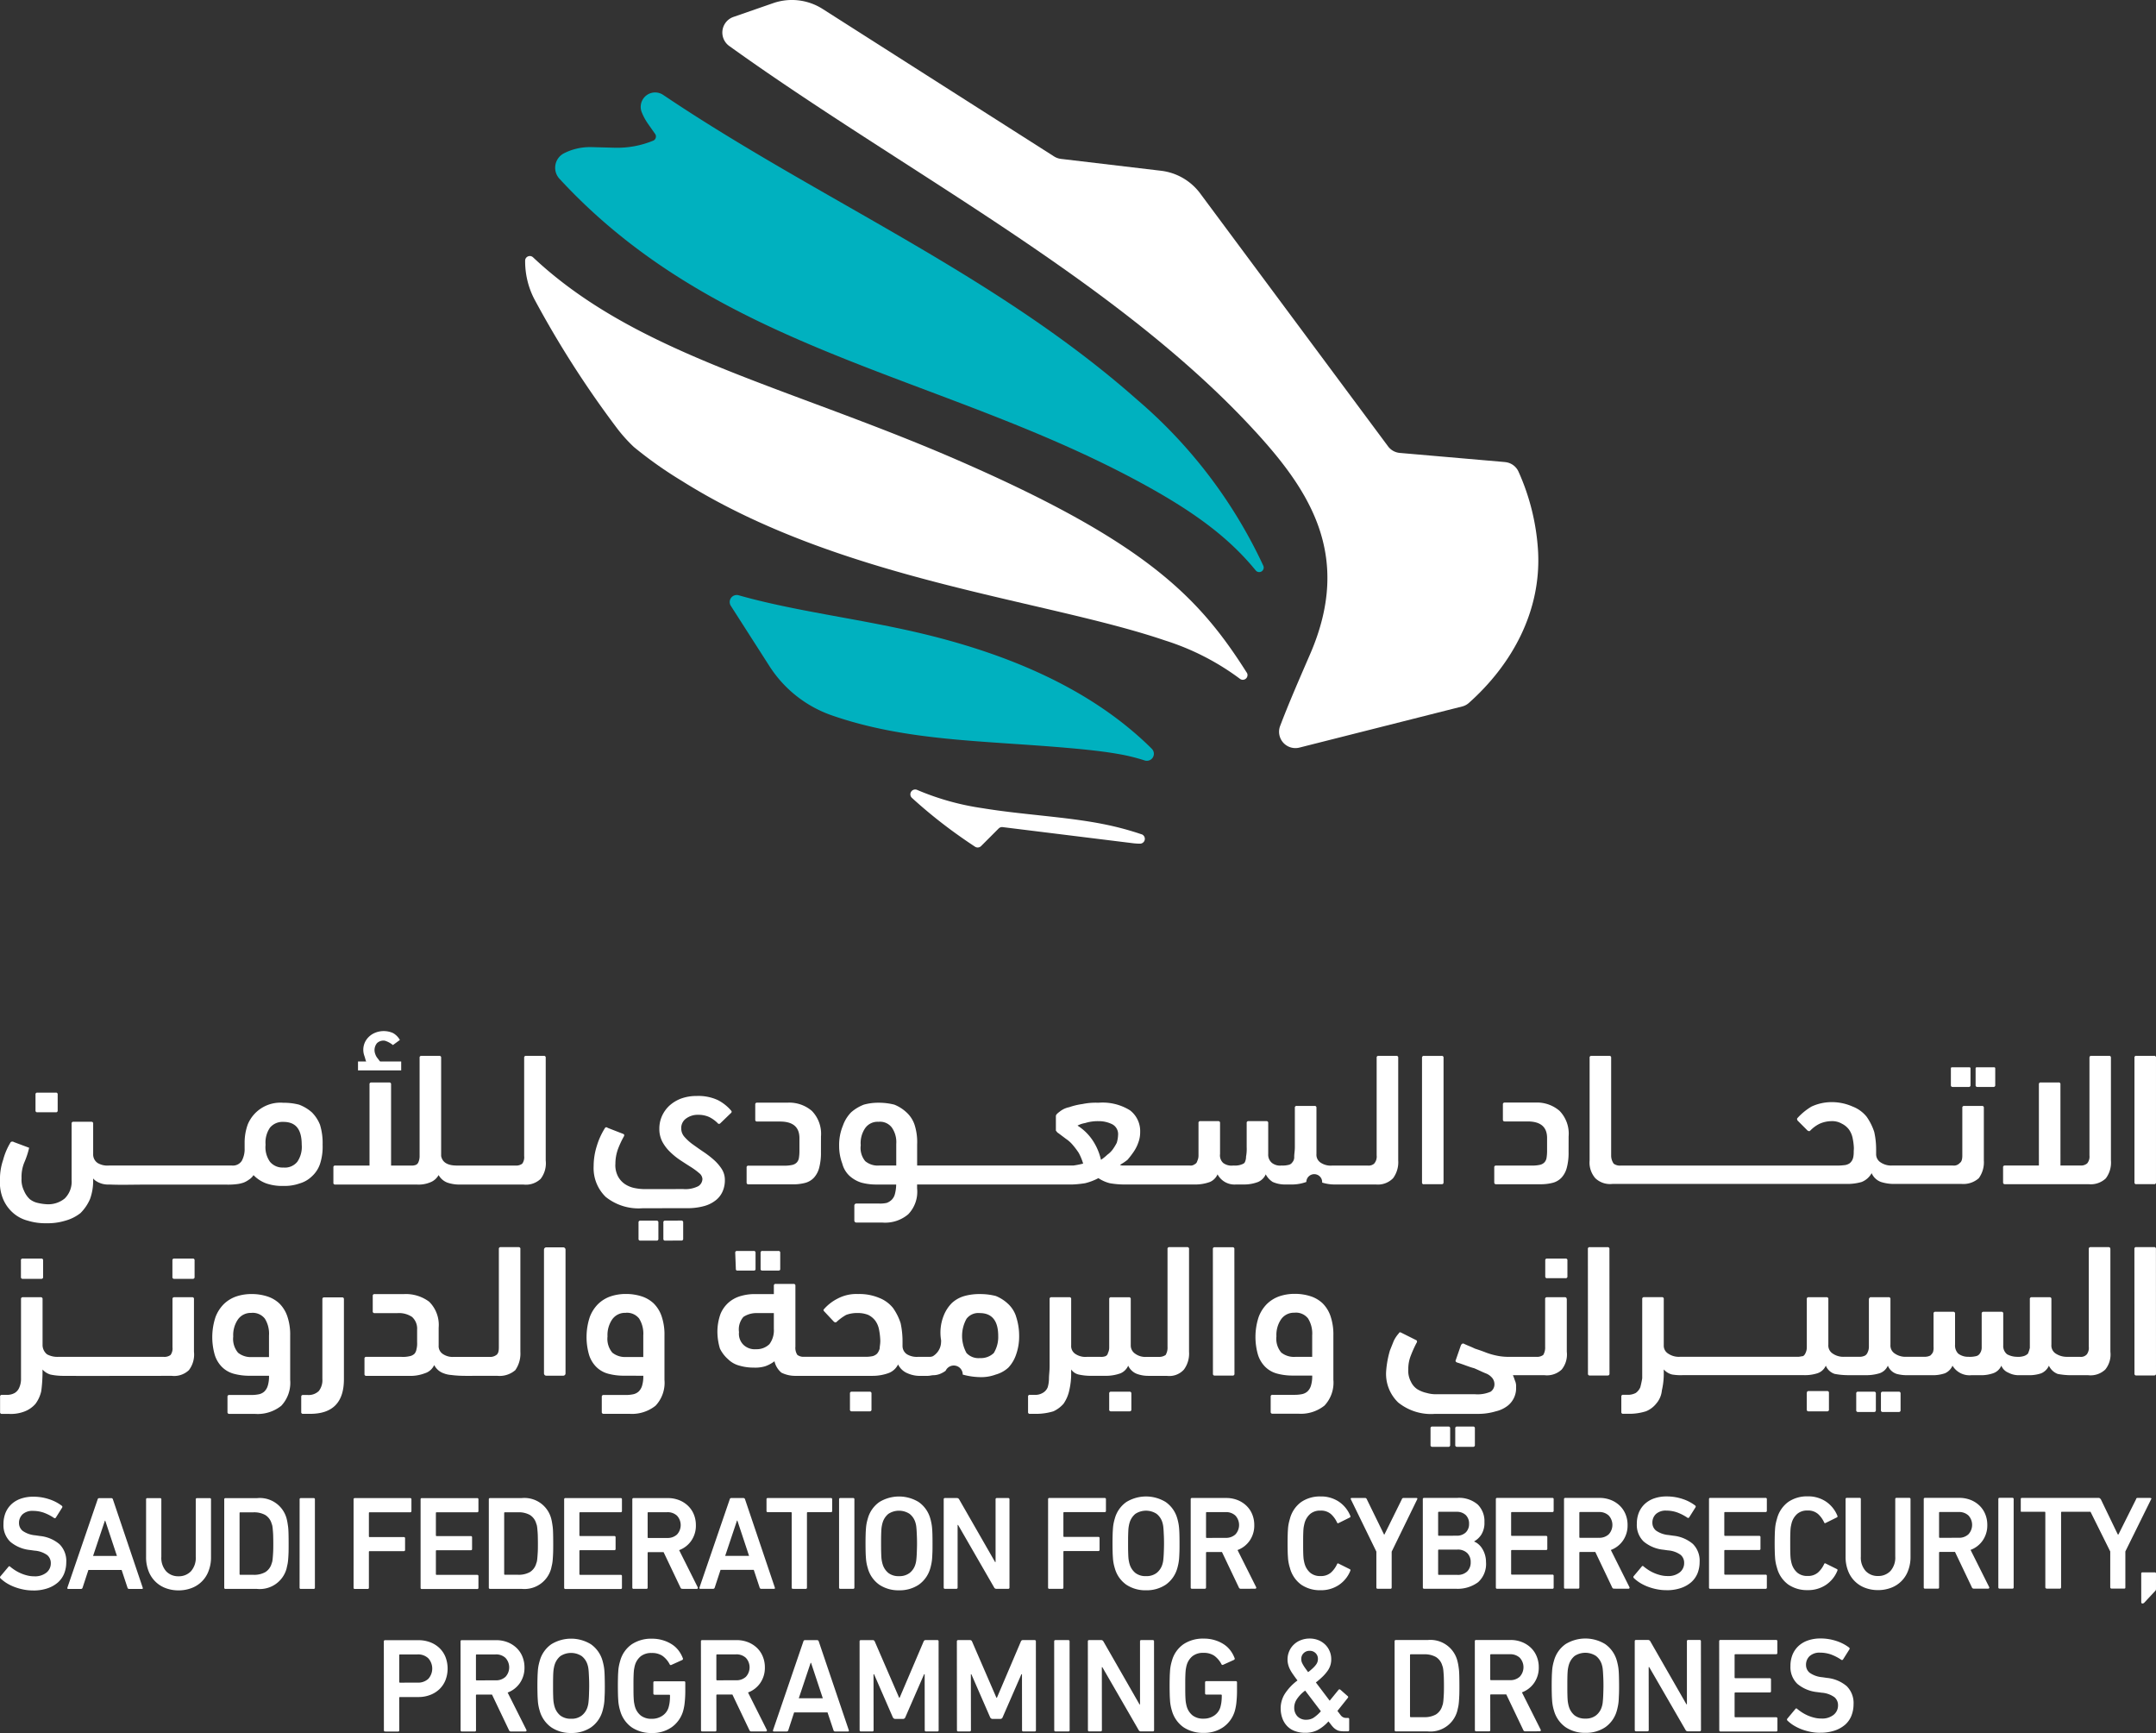 <svg xmlns="http://www.w3.org/2000/svg" width="260.822" height="209.596" viewBox="0 0 260.822 209.596">
  <rect x="0" y="0" width="260.822" height="209.596" fill="#333333" stroke="none"/>
  <g id="Logo_Center" data-name="Logo Center" transform="translate(-301.045 -234.801)">
    <g id="Group_3" data-name="Group 3" transform="translate(301.045 234.801)">
      <path id="Path_1" data-name="Path 1" d="M562.865,218.471H560.64a.2.2,0,0,0-.229.23v1.917a.2.2,0,0,0,.229.229h2.224a.2.2,0,0,0,.229-.229V218.7a.2.2,0,0,0-.229-.23" transform="translate(-556.115 -86.323)" fill="#fff"/>
      <path id="Path_2" data-name="Path 2" d="M593.983,222.625a4.433,4.433,0,0,0-1-1.533,5.066,5.066,0,0,0-1.533-.92,7.274,7.274,0,0,0-1.915-.23,4.263,4.263,0,0,0-4.295,2.607,6.4,6.4,0,0,0-.384,2.223v.69a2.961,2.961,0,0,1-.344,1.5,1.276,1.276,0,0,1-1.212.568H568.451a2.309,2.309,0,0,1-1.381-.307,1.245,1.245,0,0,1-.537-1.074v-3.68a.2.2,0,0,0-.229-.23h-2.147a.2.2,0,0,0-.232.23V229.3a2.828,2.828,0,0,1-.842,2.223,3.14,3.14,0,0,1-2.147.691,6.116,6.116,0,0,1-1.075-.154,2.371,2.371,0,0,1-.995-.461,2.9,2.9,0,0,1-.691-1,3.032,3.032,0,0,1-.307-1.534,4.618,4.618,0,0,1,.307-1.84,10.473,10.473,0,0,0,.614-1.84l-1.841-.69a.343.343,0,0,0-.384,0,7.868,7.868,0,0,0-.921,2.147,7.116,7.116,0,0,0-.383,2.454,5.173,5.173,0,0,0,.383,2.3,4.581,4.581,0,0,0,1.228,1.687,4.292,4.292,0,0,0,1.762.92,7.1,7.1,0,0,0,2.224.307,7.249,7.249,0,0,0,2.3-.307,5.176,5.176,0,0,0,1.84-.92,5.447,5.447,0,0,0,1.151-1.687,6.384,6.384,0,0,0,.384-2.223v-.307c0,.068.189.218.236.262a2.671,2.671,0,0,0,1.725.5c1.3.06,2.611.018,3.914.013.731,0,1.463,0,2.193,0h8.11a8.37,8.37,0,0,0,1.376-.084,3.724,3.724,0,0,0,.693-.179,2.99,2.99,0,0,0,.615-.351,1.788,1.788,0,0,0,.537-.536,4.09,4.09,0,0,0,1.533,1,5.89,5.89,0,0,0,2.071.307,5.45,5.45,0,0,0,1.992-.307,3.482,3.482,0,0,0,1.457-.844,3.564,3.564,0,0,0,1-1.533,6.7,6.7,0,0,0,.306-2.3,7.477,7.477,0,0,0-.306-2.378m-2.76,4.448a1.94,1.94,0,0,1-1.686.69,1.975,1.975,0,0,1-1.61-.69,3.044,3.044,0,0,1-.539-2.07,3.179,3.179,0,0,1,.539-2.071,1.978,1.978,0,0,1,1.61-.69c1.531,0,2.224.92,2.224,2.761a3.177,3.177,0,0,1-.537,2.07" transform="translate(-555.262 -86.567)" fill="#fff"/>
      <path id="Path_3" data-name="Path 3" d="M612.4,213.228h-2.531c-.045,0-.169-.193-.2-.229-.048-.069-.105-.132-.156-.2a1.514,1.514,0,0,1-.248-.47,1.333,1.333,0,0,1,.2-1.312,1.122,1.122,0,0,1,.967-.3,2.839,2.839,0,0,1,.967.522l.841-.614a2.132,2.132,0,0,0-.841-.843,2.762,2.762,0,0,0-2.223,0,2.36,2.36,0,0,0-1.006.842,2.161,2.161,0,0,0-.3,1.666c.039.164.1.321.148.481.014.044.114.452.158.452h-1v1.082H612.4Z" transform="translate(-563.866 -84.846)" fill="#fff"/>
      <path id="Path_4" data-name="Path 4" d="M629.292,213.371v12.422a3.092,3.092,0,0,1-.614,2.223,2.584,2.584,0,0,1-2.072.69H618.94a4.6,4.6,0,0,1-1.533-.23,2.049,2.049,0,0,1-1.073-.92,1.957,1.957,0,0,1-.922.843,3.679,3.679,0,0,1-1.685.307h-9.893a.2.2,0,0,1-.229-.23v-1.84a.2.2,0,0,1,.229-.229h4.141v-9.815a.2.2,0,0,1,.232-.23h2.147a.2.2,0,0,1,.229.23v9.815h2.378a1.485,1.485,0,0,0,.612-.077.587.587,0,0,0,.307-.307,1.824,1.824,0,0,0,.154-.69V213.371a.2.2,0,0,1,.229-.23h2.148a.2.2,0,0,1,.229.23v11.885c.154.767.767,1.151,1.917,1.151h7.054a1.233,1.233,0,0,0,.844-.23,1.347,1.347,0,0,0,.229-.92V213.371a.2.2,0,0,1,.229-.23h2.148a.2.2,0,0,1,.23.23" transform="translate(-563.273 -85.44)" fill="#fff"/>
      <path id="Path_5" data-name="Path 5" d="M643.965,227.234a2.919,2.919,0,0,0,.32,1.445,2.63,2.63,0,0,0,.831.929,3.25,3.25,0,0,0,1.153.479,6.372,6.372,0,0,0,1.312.135l4.59-.008a3.432,3.432,0,0,0,1.835-.352,1.06,1.06,0,0,0,.494-.876.965.965,0,0,0-.381-.689,8.549,8.549,0,0,0-.968-.718q-.593-.372-1.256-.808a8.458,8.458,0,0,1-1.258-1,4.993,4.993,0,0,1-.967-1.243,3.314,3.314,0,0,1-.382-1.61,3.7,3.7,0,0,1,.322-1.542,3.876,3.876,0,0,1,.914-1.266,4.429,4.429,0,0,1,1.414-.847,5.418,5.418,0,0,1,1.866-.306,5.612,5.612,0,0,1,2.553.494,5.268,5.268,0,0,1,1.624,1.287c.091.105.068.218-.073.323l-1.245,1.2a.2.2,0,0,1-.32-.022,3.98,3.98,0,0,0-1.035-.742,3.215,3.215,0,0,0-1.362-.262,2.352,2.352,0,0,0-1.392.427,1.4,1.4,0,0,0-.616,1.242,1.517,1.517,0,0,0,.39,1,6.011,6.011,0,0,0,.981.891c.4.285.815.584,1.271.891a11.724,11.724,0,0,1,1.267.966,5.538,5.538,0,0,1,.981,1.123,2.458,2.458,0,0,1,.387,1.378,3.347,3.347,0,0,1-.253,1.3,2.758,2.758,0,0,1-.809,1.085,3.91,3.91,0,0,1-1.422.727,7.487,7.487,0,0,1-2.1.262l-5.368.008a6.348,6.348,0,0,1-4.463-1.37,4.85,4.85,0,0,1-1.46-3.722,8.094,8.094,0,0,1,.39-2.463,8.754,8.754,0,0,1,.964-2.119c.083-.143.2-.158.353-.045l1.864.726c.074.03.121.075.128.128a.3.3,0,0,1-.038.172,11.281,11.281,0,0,0-.7,1.49,5.251,5.251,0,0,0-.329,1.887M647,236.451a.2.2,0,0,1-.231-.224v-1.962a.205.205,0,0,1,.231-.232h1.939a.207.207,0,0,1,.234.232v1.962a.2.2,0,0,1-.234.224Zm3,0a.2.2,0,0,1-.226-.224v-1.962a.2.2,0,0,1,.226-.232l1.938-.008a.207.207,0,0,1,.234.232v1.962a.2.2,0,0,1-.234.224Z" transform="translate(-569.524 -86.405)" fill="#fff"/>
      <path id="Path_6" data-name="Path 6" d="M672.515,225.9a6.974,6.974,0,0,1-.209,1.879,2.838,2.838,0,0,1-.622,1.2,2.222,2.222,0,0,1-1.064.644,5.669,5.669,0,0,1-1.521.18h-5.345c-.157,0-.232-.075-.232-.224v-1.8a.2.2,0,0,1,.232-.233h4.283a4.319,4.319,0,0,0,1-.09,1.069,1.069,0,0,0,.562-.306,1.04,1.04,0,0,0,.254-.562,5.23,5.23,0,0,0,.06-.846v-1.527c0-1.341-.786-2.007-2.351-2.007h-2.772c-.148,0-.223-.074-.223-.232v-1.827a.2.2,0,0,1,.223-.224h3.693a4.181,4.181,0,0,1,2.936,1,3.961,3.961,0,0,1,1.1,3.093Z" transform="translate(-573.201 -86.564)" fill="#fff"/>
      <path id="Path_7" data-name="Path 7" d="M744.341,213.14h-2.147a.2.2,0,0,0-.228.23v11.808a1.3,1.3,0,0,1-.307,1,1.015,1.015,0,0,1-.767.23H736.6a2.185,2.185,0,0,1-1.457-.384,1.138,1.138,0,0,1-.461-1v-5.6a.2.2,0,0,0-.229-.229H732.3a.2.2,0,0,0-.23.229v4.755c0,.46-.078.843-.078,1.15a.934.934,0,0,1-.229.69.707.707,0,0,1-.461.307,2.866,2.866,0,0,1-.843.077,1.589,1.589,0,0,1-1.15-.307,1.281,1.281,0,0,1-.461-1.073v-3.758a.2.2,0,0,0-.23-.23h-2.147a.2.2,0,0,0-.229.23v2.914a5.074,5.074,0,0,1-.077,1.15,1.526,1.526,0,0,1-.154.69c-.076.154-.307.23-.537.307a2.392,2.392,0,0,1-.844.077,1.7,1.7,0,0,1-1.227-.307,1.243,1.243,0,0,1-.383-1.073v-3.758a.2.2,0,0,0-.229-.23h-2.147a.2.2,0,0,0-.23.23v3.91a1.525,1.525,0,0,1-.153.691.545.545,0,0,1-.306.383.83.83,0,0,1-.616.154h-7.973a.969.969,0,0,1-.46-.077,6.533,6.533,0,0,0,.919-.614,10.955,10.955,0,0,0,.766-1,4.69,4.69,0,0,0,.538-1.074,3.578,3.578,0,0,0,.228-1.3,3.164,3.164,0,0,0-1.225-2.607,6.262,6.262,0,0,0-3.834-.92,7.781,7.781,0,0,0-1.918.154,8.283,8.283,0,0,0-1.61.384,2.674,2.674,0,0,0-1.149.536c-.307.23-.46.383-.46.536v1.764c.077.077.153.23.306.307.307.229.611.46.919.69a3.939,3.939,0,0,1,.844.767,9.159,9.159,0,0,1,.689.92,6.6,6.6,0,0,1,.538,1.3,10.136,10.136,0,0,1-1.15.23H686.376v-2.53a6.893,6.893,0,0,0-.306-2.377,3.555,3.555,0,0,0-1-1.533,4.709,4.709,0,0,0-1.457-.92,7.715,7.715,0,0,0-1.917-.23,6.522,6.522,0,0,0-1.762.23,5.1,5.1,0,0,0-1.534.92,4.354,4.354,0,0,0-1,1.61,6.085,6.085,0,0,0-.46,2.454,6,6,0,0,0,.381,2.147,3.069,3.069,0,0,0,.846,1.457,3.821,3.821,0,0,0,1.456.844,6.9,6.9,0,0,0,1.917.23h2.3a4.632,4.632,0,0,1-.154,1.15,1.481,1.481,0,0,1-.384.69,1.674,1.674,0,0,1-.612.384,3.746,3.746,0,0,1-.922.077h-2.759a.245.245,0,0,0-.231.23v1.84a.245.245,0,0,0,.231.229h3.143a4.309,4.309,0,0,0,3.144-1,3.919,3.919,0,0,0,1.074-3.144v-.46H705.16a12.89,12.89,0,0,0,1.533-.154,6.92,6.92,0,0,0,1.611-.614,4.465,4.465,0,0,0,1.378.614,10.485,10.485,0,0,0,1.612.154h8.817a5.1,5.1,0,0,0,1.688-.307,1.777,1.777,0,0,0,.919-.92,2.318,2.318,0,0,0,2.223,1.227h1a4.72,4.72,0,0,0,1.685-.307,1.794,1.794,0,0,0,.922-.92,2.417,2.417,0,0,0,.842.92,3.661,3.661,0,0,0,1.381.307h1a5.1,5.1,0,0,0,1.686-.307.959.959,0,1,1,1.916.077,5.1,5.1,0,0,0,1.611.23h4.907a2.554,2.554,0,0,0,2.069-.768,3.257,3.257,0,0,0,.614-2.146V213.37a.2.2,0,0,0-.231-.23m-60.494,13.265h-2.073a2.352,2.352,0,0,1-1.685-.536,2.5,2.5,0,0,1-.538-1.917,3.181,3.181,0,0,1,.538-2.071,1.831,1.831,0,0,1,1.609-.766,1.793,1.793,0,0,1,1.611.689,3.084,3.084,0,0,1,.538,1.994Zm26.682-2.761a6.557,6.557,0,0,1-.461.767,2.877,2.877,0,0,1-.69.69,5.219,5.219,0,0,1-.766.613,7.038,7.038,0,0,0-1.073-2.453,6.163,6.163,0,0,0-1.765-1.687,3.1,3.1,0,0,1,.92-.307,5.127,5.127,0,0,1,1.611-.23,3.647,3.647,0,0,1,1.685.384,1.345,1.345,0,0,1,.692,1.3,3.8,3.8,0,0,1-.154.92" transform="translate(-575.425 -85.44)" fill="#fff"/>
      <path id="Path_8" data-name="Path 8" d="M764.061,228.442c0,.149-.074.224-.231.224h-2.143a.193.193,0,0,1-.231-.217V213.383a.208.208,0,0,1,.231-.239h2.143a.2.2,0,0,1,.231.232Z" transform="translate(-589.428 -85.441)" fill="#fff"/>
      <path id="Path_9" data-name="Path 9" d="M780.923,225.885a6.974,6.974,0,0,1-.209,1.879,2.838,2.838,0,0,1-.621,1.2,2.224,2.224,0,0,1-1.064.644,5.671,5.671,0,0,1-1.521.18h-5.345c-.157,0-.232-.075-.232-.224v-1.8a.2.2,0,0,1,.232-.233h4.283a4.374,4.374,0,0,0,1-.089,1.076,1.076,0,0,0,.562-.307,1.04,1.04,0,0,0,.254-.561,5.237,5.237,0,0,0,.06-.846v-1.528c0-1.341-.786-2.007-2.351-2.007h-2.772c-.148,0-.223-.074-.223-.232v-1.827a.2.2,0,0,1,.223-.224h3.693a4.179,4.179,0,0,1,2.936,1,3.961,3.961,0,0,1,1.1,3.093Z" transform="translate(-591.164 -86.561)" fill="#fff"/>
      <path id="Path_10" data-name="Path 10" d="M843.28,214.795h-1.917c-.153,0-.229,0-.229.154v1.994a.2.2,0,0,0,.229.229h1.917a.2.2,0,0,0,.229-.229v-1.994c0-.154-.075-.154-.229-.154m-2.991,0h-1.917c-.153,0-.229,0-.229.154v1.994a.2.2,0,0,0,.229.229h1.917a.2.2,0,0,0,.229-.229v-1.994c0-.154-.075-.154-.229-.154" transform="translate(-602.135 -85.714)" fill="#fff"/>
      <path id="Path_11" data-name="Path 11" d="M833.45,219.428v6.364a3.26,3.26,0,0,1-.613,2.147,2.813,2.813,0,0,1-2.072.691h-8.048a5.25,5.25,0,0,1-1.689-.231,1.971,1.971,0,0,1-1.151-1.073,2.377,2.377,0,0,1-1.225,1.073,6.3,6.3,0,0,1-1.84.231H788.519a2.583,2.583,0,0,1-2.07-.691,2.882,2.882,0,0,1-.691-2.147V213.371a.2.2,0,0,1,.229-.23h2.148a.2.2,0,0,1,.23.23v11.808a1.709,1.709,0,0,0,.306,1,1.237,1.237,0,0,0,.844.23h26.3a6.911,6.911,0,0,0,.731-.048,1.355,1.355,0,0,0,.682-.238,1.249,1.249,0,0,0,.424-.721,3.074,3.074,0,0,0,.057-.643c0-.186.026-.363.016-.551a7.487,7.487,0,0,0-.144-1.1,2.722,2.722,0,0,0-.46-1.074,2.415,2.415,0,0,0-.844-.69,2.348,2.348,0,0,0-1.3-.307,3.662,3.662,0,0,0-1.382.307,4.064,4.064,0,0,0-1.151.843c-.075.076-.152.076-.307,0l-1.226-1.227c-.075-.153-.075-.23,0-.306a7.4,7.4,0,0,1,1.689-1.38,5.789,5.789,0,0,1,2.453-.537,6.178,6.178,0,0,1,2.531.537,4.019,4.019,0,0,1,1.686,1.226,6.936,6.936,0,0,1,.92,1.84,9.693,9.693,0,0,1,.23,2.147v.613a1.165,1.165,0,0,0,.537.92,2.269,2.269,0,0,0,1.38.384h7.36a.96.96,0,0,0,.844-.307c.228-.154.306-.461.306-.92v-5.751a.2.2,0,0,1,.229-.229h2.147a.2.2,0,0,1,.23.229" transform="translate(-593.455 -85.44)" fill="#fff"/>
      <path id="Path_12" data-name="Path 12" d="M852.654,226.4h2.4a1.144,1.144,0,0,0,.839-.262,1.293,1.293,0,0,0,.269-.944V213.368c0-.158.076-.233.225-.233h2.149c.15,0,.224.075.224.233v12.414a3.177,3.177,0,0,1-.622,2.178,2.65,2.65,0,0,1-2.073.7H845.945c-.157,0-.232-.074-.232-.224v-1.8a.2.2,0,0,1,.232-.232h4.1V216.58a.2.2,0,0,1,.225-.225h2.149a.2.2,0,0,1,.232.225Z" transform="translate(-603.39 -85.439)" fill="#fff"/>
      <path id="Path_13" data-name="Path 13" d="M867.367,228.433a.2.2,0,0,1-.231.225h-2.143a.2.2,0,0,1-.231-.225V213.368a.2.2,0,0,1,.231-.232h2.143a.2.2,0,0,1,.231.232Z" transform="translate(-606.546 -85.439)" fill="#fff"/>
      <path id="Path_14" data-name="Path 14" d="M560.751,242.524h-2.224a.2.2,0,0,0-.23.23v1.994a.2.2,0,0,0,.23.229h2.224a.2.2,0,0,0,.229-.229v-1.994a.2.2,0,0,0-.229-.23" transform="translate(-555.765 -90.309)" fill="#fff"/>
      <path id="Path_15" data-name="Path 15" d="M582.716,242.524h-2.224a.2.2,0,0,0-.229.23v1.994a.2.2,0,0,0,.229.229h2.224a.2.2,0,0,0,.229-.229v-1.994a.2.2,0,0,0-.229-.23" transform="translate(-559.405 -90.309)" fill="#fff"/>
      <path id="Path_16" data-name="Path 16" d="M578.727,248.36v6.364a3.1,3.1,0,0,1-.612,2.223,2.585,2.585,0,0,1-2.072.691H575.5c-.481,0-12.278.021-12.762,0a7.505,7.505,0,0,1-1.373-.155,2.089,2.089,0,0,1-.959-.61v.46a17.955,17.955,0,0,1-.152,2.148,4.039,4.039,0,0,1-.692,1.534,3.345,3.345,0,0,1-1.3.919,4.578,4.578,0,0,1-1.917.307h-.845a.2.2,0,0,1-.229-.23v-1.84a.2.2,0,0,1,.229-.231h.538a1.912,1.912,0,0,0,1-.229,1.367,1.367,0,0,0,.537-.613,2.582,2.582,0,0,0,.229-1.151V248.36a.2.2,0,0,1,.231-.229h2.147a.2.2,0,0,1,.229.229v5.6a1.464,1.464,0,0,0,.537,1.074,2.628,2.628,0,0,0,1.381.307h12.727a1.235,1.235,0,0,0,.843-.23,1.341,1.341,0,0,0,.23-.92V248.36a.2.2,0,0,1,.228-.229H578.5a.2.2,0,0,1,.23.229" transform="translate(-555.262 -91.238)" fill="#fff"/>
      <path id="Path_17" data-name="Path 17" d="M590.586,257.551a7.208,7.208,0,0,1-1.934-.24,3.232,3.232,0,0,1-1.414-.8,3.581,3.581,0,0,1-.883-1.445,7.73,7.73,0,0,1,.068-4.583,4.39,4.39,0,0,1,1.033-1.617,4.07,4.07,0,0,1,1.511-.914,5.719,5.719,0,0,1,1.8-.284,6.12,6.12,0,0,1,1.9.277,3.857,3.857,0,0,1,1.489.861,4,4,0,0,1,.965,1.558,6.846,6.846,0,0,1,.345,2.344v5.339a4.062,4.062,0,0,1-1.079,3.137,4.58,4.58,0,0,1-3.159.981h-3.114a.205.205,0,0,1-.232-.232V260.1a.2.2,0,0,1,.232-.224h2.694a4.348,4.348,0,0,0,.855-.083,1.418,1.418,0,0,0,.672-.33,1.612,1.612,0,0,0,.42-.7,3.874,3.874,0,0,0,.151-1.212Zm.2-7.6a1.894,1.894,0,0,0-1.633.779,3.348,3.348,0,0,0-.576,2.073,2.593,2.593,0,0,0,.583,1.962,2.447,2.447,0,0,0,1.691.524h2.053v-2.6a3.452,3.452,0,0,0-.5-2.044,1.859,1.859,0,0,0-1.616-.7" transform="translate(-560.362 -91.161)" fill="#fff"/>
      <path id="Path_18" data-name="Path 18" d="M599.17,262.237a.2.2,0,0,1-.231-.232v-1.827c0-.149.074-.224.231-.224h.508a1.771,1.771,0,0,0,1.393-.48,2.148,2.148,0,0,0,.428-1.46v-9.637a.2.2,0,0,1,.231-.224h2.142a.2.2,0,0,1,.232.224v9.682q0,4.179-4.082,4.178Z" transform="translate(-562.499 -91.242)" fill="#fff"/>
      <path id="Path_19" data-name="Path 19" d="M626.971,241.1v12.422a3.5,3.5,0,0,1-.612,2.223,2.892,2.892,0,0,1-2.148.69h-2.661c-.655,0-1.311.014-1.966-.017-.331-.016-.661-.043-.989-.088a2.966,2.966,0,0,1-.9-.2,2.044,2.044,0,0,1-1.149-1,1.836,1.836,0,0,1-1.15,1,4.794,4.794,0,0,1-1.918.307h-5.137a.2.2,0,0,1-.229-.23v-1.84a.2.2,0,0,1,.229-.229h4.218a3.451,3.451,0,0,0,1-.077,1.154,1.154,0,0,0,.612-.307,1.138,1.138,0,0,0,.231-.536,2.841,2.841,0,0,0,.078-.843v-1.533a1.9,1.9,0,0,0-.616-1.533,2.839,2.839,0,0,0-1.762-.46h-2.761a.2.2,0,0,1-.229-.231v-1.84a.2.2,0,0,1,.229-.23h3.528a4.72,4.72,0,0,1,3.066.92,3.944,3.944,0,0,1,1.151,3.144v2.147a1.138,1.138,0,0,0,.458,1,2.1,2.1,0,0,0,1.382.384h4.292a1.235,1.235,0,0,0,.843-.23c.229-.153.307-.46.307-.92V241.1a.2.2,0,0,1,.229-.23h2.148a.2.2,0,0,1,.229.23" transform="translate(-564.019 -90.035)" fill="#fff"/>
      <path id="Rectangle_1" data-name="Rectangle 1" d="M.278,0H2.329a.277.277,0,0,1,.277.277V15.244a.278.278,0,0,1-.278.278H.277A.277.277,0,0,1,0,15.245V.278A.278.278,0,0,1,.278,0Z" transform="translate(65.809 150.86)" fill="#fff"/>
      <path id="Path_20" data-name="Path 20" d="M644.858,257.542a7.173,7.173,0,0,1-1.934-.24,3.224,3.224,0,0,1-1.414-.8,3.585,3.585,0,0,1-.883-1.445,7.731,7.731,0,0,1,.068-4.583,4.385,4.385,0,0,1,1.033-1.617,4.071,4.071,0,0,1,1.511-.914,5.718,5.718,0,0,1,1.8-.285,6.11,6.11,0,0,1,1.9.277,3.838,3.838,0,0,1,1.49.861,4,4,0,0,1,.965,1.558,6.885,6.885,0,0,1,.345,2.351v5.339a4.045,4.045,0,0,1-1.079,3.129,4.584,4.584,0,0,1-3.159.981h-3.114a.206.206,0,0,1-.232-.232V260.1a.2.2,0,0,1,.232-.224h2.694a4.353,4.353,0,0,0,.855-.083,1.425,1.425,0,0,0,.672-.33,1.61,1.61,0,0,0,.42-.7,3.882,3.882,0,0,0,.151-1.213Zm.2-7.6a1.894,1.894,0,0,0-1.633.779,3.347,3.347,0,0,0-.576,2.073,2.594,2.594,0,0,0,.583,1.962,2.449,2.449,0,0,0,1.692.524h2.052v-2.6a3.457,3.457,0,0,0-.5-2.045,1.86,1.86,0,0,0-1.616-.7" transform="translate(-569.355 -91.16)" fill="#fff"/>
      <path id="Path_21" data-name="Path 21" d="M667.086,241.421h-1.916a.2.2,0,0,0-.23.23v1.994c0,.076.077.153.23.153h1.916c.154,0,.229-.077.229-.153v-1.994a.2.2,0,0,0-.229-.23m-2.989,0H662.1a.2.2,0,0,0-.229.23l.077,1.994a.165.165,0,0,0,.152.153H664.1c.154,0,.229-.077.229-.153v-1.994a.2.2,0,0,0-.229-.23" transform="translate(-572.927 -90.126)" fill="#fff"/>
      <path id="Path_22" data-name="Path 22" d="M680.884,261.824h-2.148a.2.2,0,0,0-.23.229v1.917a.2.2,0,0,0,.23.23h2.148a.2.2,0,0,0,.228-.23v-1.917a.2.2,0,0,0-.228-.229" transform="translate(-575.683 -93.507)" fill="#fff"/>
      <path id="Path_23" data-name="Path 23" d="M695.413,250.11a3.585,3.585,0,0,0-1-1.533,4.725,4.725,0,0,0-1.458-.92,7.694,7.694,0,0,0-1.916-.23,6.7,6.7,0,0,0-1.84.23,3.757,3.757,0,0,0-1.533.843,4.45,4.45,0,0,0-1,1.533,5.516,5.516,0,0,0-.32,2.958,1.007,1.007,0,0,1,0,.24,2.022,2.022,0,0,1-.524,1.326,2.089,2.089,0,0,1-.46.383.97.97,0,0,1-.46.077h-1.3a2.307,2.307,0,0,1-1.381-.307,1.2,1.2,0,0,1-.536-1v-.536a10.346,10.346,0,0,0-.231-2.223,6.831,6.831,0,0,0-.919-1.84,4.028,4.028,0,0,0-1.689-1.227,6.205,6.205,0,0,0-2.53-.461,4.837,4.837,0,0,0-2.453.537,5.542,5.542,0,0,0-1.688,1.3c-.077.077-.077.154.077.307l1.151,1.226c.152.077.229.077.306,0a6.261,6.261,0,0,1,1.151-.843,3.727,3.727,0,0,1,1.378-.229,3.317,3.317,0,0,1,1.3.229,2.4,2.4,0,0,1,.844.691,2.679,2.679,0,0,1,.459,1.074,8.252,8.252,0,0,1,.155,1.379c0,.384-.077.691-.077.92a1.578,1.578,0,0,1-.307.613,1.243,1.243,0,0,1-.539.307,4.022,4.022,0,0,1-.995.077H669.8a1.231,1.231,0,0,1-.843-.23,1.571,1.571,0,0,1-.232-1V246.43a.2.2,0,0,0-.229-.23h-2.146a.2.2,0,0,0-.232.23v1h-2.3a5.971,5.971,0,0,0-1.688.23,3.838,3.838,0,0,0-1.457.767,3.779,3.779,0,0,0-1,1.381,6.384,6.384,0,0,0-.384,2.223,7.217,7.217,0,0,0,.307,1.993,4.183,4.183,0,0,0,1,1.3,3.06,3.06,0,0,0,1.382.767,5.97,5.97,0,0,0,1.687.23,4.229,4.229,0,0,0,1.378-.153,3.986,3.986,0,0,0,1.15-.613,2.517,2.517,0,0,0,.844,1.381,3.768,3.768,0,0,0,1.763.383h9.277a5.7,5.7,0,0,0,1.84-.307,2.091,2.091,0,0,0,1.229-1.073,2.192,2.192,0,0,0,1.15,1.073,3.682,3.682,0,0,0,1.686.307h.767c.232,0,.46-.077.692-.077a2.279,2.279,0,0,0,.767-.153,3.142,3.142,0,0,0,.69-.383,1.083,1.083,0,0,1,2.069.46,8.394,8.394,0,0,0,2.071.307,5.016,5.016,0,0,0,1.916-.307,3.741,3.741,0,0,0,1.534-.844,4.316,4.316,0,0,0,.92-1.533,6.556,6.556,0,0,0,.384-2.3,7.372,7.372,0,0,0-.384-2.377m-29.291,1.533a2.772,2.772,0,0,1-.535,1.84,2.2,2.2,0,0,1-1.61.613,1.981,1.981,0,0,1-1.535-.536,1.876,1.876,0,0,1-.535-1.533,2.3,2.3,0,0,1,.535-1.84,2.837,2.837,0,0,1,1.611-.46h2.069Zm26.608,2.914a2.264,2.264,0,0,1-1.688.612,1.97,1.97,0,0,1-1.611-.612,4.263,4.263,0,0,1,0-4.141,1.793,1.793,0,0,1,1.611-.69c1.458,0,2.223.92,2.223,2.76a3.737,3.737,0,0,1-.536,2.071" transform="translate(-572.501 -90.918)" fill="#fff"/>
      <path id="Path_24" data-name="Path 24" d="M718.549,261.824h-2.223a.2.2,0,0,0-.23.229v1.917a.2.2,0,0,0,.23.23h2.223a.2.2,0,0,0,.229-.23v-1.917a.2.2,0,0,0-.229-.229" transform="translate(-581.912 -93.507)" fill="#fff"/>
      <path id="Path_25" data-name="Path 25" d="M723.807,241.1v12.422a3.259,3.259,0,0,1-.612,2.146,2.367,2.367,0,0,1-2.071.768H718.9a4.007,4.007,0,0,1-1.38-.23,1.917,1.917,0,0,1-1.073-1,1.8,1.8,0,0,1-.92.92,5.217,5.217,0,0,1-1.764.307h-1.917a6.884,6.884,0,0,1-1.38-.154,1.528,1.528,0,0,1-.92-.614v.384a8.815,8.815,0,0,1-.229,2.147,4.462,4.462,0,0,1-.691,1.61,3.67,3.67,0,0,1-1.226.919,7.275,7.275,0,0,1-1.994.307h-.844a.2.2,0,0,1-.23-.229v-1.84a.2.2,0,0,1,.23-.23h.536a1.738,1.738,0,0,0,1-.23,1.358,1.358,0,0,0,.613-.69,4,4,0,0,0,.152-1.073c0-.384.077-.92.077-1.458v-8.128a.2.2,0,0,1,.232-.229h2.147a.2.2,0,0,1,.229.229v5.6a1.139,1.139,0,0,0,.461,1,2.185,2.185,0,0,0,1.458.384h1.609a1.486,1.486,0,0,0,.613-.077.508.508,0,0,0,.307-.383,1.521,1.521,0,0,0,.154-.691v-5.828a.2.2,0,0,1,.229-.229h2.148a.2.2,0,0,1,.229.229v5.6a1.194,1.194,0,0,0,.536,1,2.09,2.09,0,0,0,1.381.384h1.457a1.382,1.382,0,0,0,.844-.23,1.744,1.744,0,0,0,.23-1V241.1a.2.2,0,0,1,.228-.23h2.148a.2.2,0,0,1,.229.23" transform="translate(-579.963 -90.035)" fill="#fff"/>
      <path id="Path_26" data-name="Path 26" d="M733.743,256.18a.2.2,0,0,1-.231.225h-2.143a.2.2,0,0,1-.231-.225l-.008-15.066a.2.2,0,0,1,.233-.231H733.5a.2.2,0,0,1,.231.231Z" transform="translate(-584.403 -90.037)" fill="#fff"/>
      <path id="Path_27" data-name="Path 27" d="M741.85,257.524a7.172,7.172,0,0,1-1.934-.24,3.222,3.222,0,0,1-1.414-.8,3.582,3.582,0,0,1-.883-1.445,7.729,7.729,0,0,1,.068-4.583,4.385,4.385,0,0,1,1.033-1.617,4.07,4.07,0,0,1,1.511-.914,5.718,5.718,0,0,1,1.8-.284,6.111,6.111,0,0,1,1.9.277,3.838,3.838,0,0,1,1.49.861,4,4,0,0,1,.965,1.558,6.891,6.891,0,0,1,.345,2.351v5.339a4.045,4.045,0,0,1-1.079,3.129,4.585,4.585,0,0,1-3.16.981h-3.114a.206.206,0,0,1-.232-.232v-1.827a.2.2,0,0,1,.232-.224h2.694a4.346,4.346,0,0,0,.855-.083,1.426,1.426,0,0,0,.672-.329,1.6,1.6,0,0,0,.42-.7,3.876,3.876,0,0,0,.151-1.212Zm.2-7.6a1.894,1.894,0,0,0-1.633.779,3.348,3.348,0,0,0-.576,2.073,2.589,2.589,0,0,0,.583,1.962,2.448,2.448,0,0,0,1.692.524h2.052v-2.6a3.452,3.452,0,0,0-.5-2.044,1.858,1.858,0,0,0-1.616-.7" transform="translate(-585.426 -91.157)" fill="#fff"/>
      <path id="Path_28" data-name="Path 28" d="M767.829,266.878h-1.917a.2.2,0,0,0-.23.23V269.1a.2.2,0,0,0,.23.23h1.917a.2.2,0,0,0,.228-.23v-1.993a.2.2,0,0,0-.228-.23m-2.991,0H762.92a.2.2,0,0,0-.229.23V269.1a.2.2,0,0,0,.229.23h1.917a.2.2,0,0,0,.229-.23v-1.993a.2.2,0,0,0-.229-.23" transform="translate(-589.633 -94.345)" fill="#fff"/>
      <path id="Path_29" data-name="Path 29" d="M781.779,242.524h-2.223a.2.2,0,0,0-.23.23v1.917a.2.2,0,0,0,.23.229h2.223a.2.2,0,0,0,.229-.229v-1.917a.2.2,0,0,0-.229-.23" transform="translate(-592.389 -90.309)" fill="#fff"/>
      <path id="Path_30" data-name="Path 30" d="M778.11,248.36v6.364a2.89,2.89,0,0,1-.613,2.147,2.59,2.59,0,0,1-2.072.691h-3.833a5.348,5.348,0,0,1,.23.613,1.657,1.657,0,0,1,.153.843,2.684,2.684,0,0,1-1,2.223,3.679,3.679,0,0,1-1.457.69,7.392,7.392,0,0,1-2.07.307h-5.29a6.306,6.306,0,0,1-4.448-1.381,4.8,4.8,0,0,1-1.456-3.757,11.925,11.925,0,0,1,.459-2.53c.154-.383.308-.767.46-1.15a3.832,3.832,0,0,1,.614-.92c.076-.154.154-.154.307-.077l1.84.92a.233.233,0,0,1,0,.306,14.522,14.522,0,0,0-.691,1.534,4.35,4.35,0,0,0-.308,1.686,2.727,2.727,0,0,0,.308,1.457,2.222,2.222,0,0,0,.767.92,3.613,3.613,0,0,0,1.149.461,4.022,4.022,0,0,0,1.3.154h4.523a3.942,3.942,0,0,0,1.917-.307,1.091,1.091,0,0,0,.459-.92,1.231,1.231,0,0,0-.229-.69,1.865,1.865,0,0,0-.844-.614c-.383-.153-.842-.383-1.379-.612-.612-.154-1.3-.461-2.069-.691-.154-.076-.232-.153-.154-.306l.612-1.764c.077-.154.154-.229.309-.229.459.229.92.383,1.379.613.461.154.92.306,1.3.46a8.37,8.37,0,0,0,1.306.384,6.81,6.81,0,0,0,1.3.154h3.528a1.242,1.242,0,0,0,.844-.23,1.755,1.755,0,0,0,.229-1V248.36a.2.2,0,0,1,.229-.229h2.148a.2.2,0,0,1,.23.229" transform="translate(-588.567 -91.238)" fill="#fff"/>
      <path id="Path_31" data-name="Path 31" d="M788.123,256.171c0,.149-.076.224-.232.224h-2.143a.2.2,0,0,1-.231-.224l-.009-15.066a.2.2,0,0,1,.234-.232h2.142a.2.2,0,0,1,.231.232Z" transform="translate(-593.414 -90.035)" fill="#fff"/>
      <path id="Path_32" data-name="Path 32" d="M819.7,261.732h-2.224c-.154,0-.229.077-.229.307v1.916a.2.2,0,0,0,.229.23H819.7a.2.2,0,0,0,.229-.23v-1.993a.2.2,0,0,0-.229-.23" transform="translate(-598.673 -93.492)" fill="#fff"/>
      <path id="Path_33" data-name="Path 33" d="M826.565,261.824h-1.917a.2.2,0,0,0-.23.229v1.994a.2.2,0,0,0,.23.23h1.917a.2.2,0,0,0,.229-.23v-1.994a.2.2,0,0,0-.229-.229m2.989,0h-1.918a.2.2,0,0,0-.228.229v1.994a.2.2,0,0,0,.228.23h1.918a.2.2,0,0,0,.229-.23v-1.994a.2.2,0,0,0-.229-.229" transform="translate(-599.861 -93.507)" fill="#fff"/>
      <path id="Path_34" data-name="Path 34" d="M849.52,241.1v12.422a2.886,2.886,0,0,1-.614,2.146,2.581,2.581,0,0,1-2.069.691h-2.148a8.651,8.651,0,0,1-1.534-.153,1.911,1.911,0,0,1-1.071-1,1.793,1.793,0,0,1-.924.92,4.456,4.456,0,0,1-1.608.23h-1a2.622,2.622,0,0,1-1.38-.307,1.527,1.527,0,0,1-.844-.843,1.674,1.674,0,0,1-1,.92,4.475,4.475,0,0,1-1.612.23h-.995a2.392,2.392,0,0,1-2.3-1.15,1.788,1.788,0,0,1-.919.92,4.474,4.474,0,0,1-1.611.23h-3.068a4.652,4.652,0,0,1-1.151-.153,1.72,1.72,0,0,1-1.073-1,1.677,1.677,0,0,1-1,.92,5.454,5.454,0,0,1-1.764.23H817.7a8.613,8.613,0,0,1-1.533-.153,1.722,1.722,0,0,1-1.074-1,1.673,1.673,0,0,1-1,.92,4.951,4.951,0,0,1-1.687.23H797.79a6.21,6.21,0,0,1-1.3-.077,1.977,1.977,0,0,1-1-.614v.384a8.857,8.857,0,0,1-.228,2.147,2.815,2.815,0,0,1-.689,1.61,3.066,3.066,0,0,1-1.227.919,6.7,6.7,0,0,1-1.919.307h-.843a.2.2,0,0,1-.229-.229v-1.84a.2.2,0,0,1,.229-.23h.461a2.018,2.018,0,0,0,1.071-.23,1.68,1.68,0,0,0,.54-.69c.076-.307.151-.613.228-1.073v-9.585a.2.2,0,0,1,.231-.229h2.147a.2.2,0,0,1,.228.229v5.6a1.117,1.117,0,0,0,.539,1,2.276,2.276,0,0,0,1.379.384h14.312c.23,0,.461-.077.615-.077a.779.779,0,0,0,.305-.383,1.531,1.531,0,0,0,.154-.691v-5.828a.2.2,0,0,1,.229-.229h2.147a.2.2,0,0,1,.231.229v5.521a1.159,1.159,0,0,0,.536,1.073,2.274,2.274,0,0,0,1.38.384h1.918a1.44,1.44,0,0,0,.613-.154.779.779,0,0,0,.306-.384,1.531,1.531,0,0,0,.152-.69v-5.751c0-.077.077-.153.154-.229h2.224a.2.2,0,0,1,.229.229v5.521a1.16,1.16,0,0,0,.537,1.073,2.276,2.276,0,0,0,1.379.384h2.224a1.515,1.515,0,0,0,.688-.154,1.652,1.652,0,0,0,.309-.384,1.717,1.717,0,0,0,.076-.69v-3.986a.2.2,0,0,1,.231-.23H830.5a.2.2,0,0,1,.229.23v3.757a1.393,1.393,0,0,0,.383,1.073,1.956,1.956,0,0,0,1.228.384,3.164,3.164,0,0,0,.92-.077.7.7,0,0,0,.458-.307,1.225,1.225,0,0,0,.233-.69v-4.14a.2.2,0,0,1,.228-.23h2.147a.2.2,0,0,1,.232.23v3.834a1.285,1.285,0,0,0,.459,1.073,2.535,2.535,0,0,0,1.149.307,2.391,2.391,0,0,0,.845-.077,1.24,1.24,0,0,0,.536-.307,3.565,3.565,0,0,0,.229-.69v-5.9a.2.2,0,0,1,.231-.229h2.147a.2.2,0,0,1,.23.229v5.521a1.16,1.16,0,0,0,.536,1.073,2.444,2.444,0,0,0,1.38.384h1.533a.955.955,0,0,0,.844-.307,1.325,1.325,0,0,0,.23-.92V241.1a.2.2,0,0,1,.228-.23h2.149a.2.2,0,0,1,.23.23" transform="translate(-594.216 -90.035)" fill="#fff"/>
      <path id="Path_35" data-name="Path 35" d="M867.366,256.162c0,.15-.074.225-.231.225h-2.143a.2.2,0,0,1-.231-.225l-.008-15.065a.2.2,0,0,1,.232-.232h2.142a.2.2,0,0,1,.231.232Z" transform="translate(-606.544 -90.034)" fill="#fff"/>
      <path id="Path_36" data-name="Path 36" d="M559.255,288.386a5.732,5.732,0,0,1-1.162-.115,6.605,6.605,0,0,1-1.071-.305,5.632,5.632,0,0,1-.946-.461,4.5,4.5,0,0,1-.742-.573c-.083-.086-.091-.168-.03-.242l.975-1.161a.125.125,0,0,1,.214-.018,6.645,6.645,0,0,0,.574.42,4.787,4.787,0,0,0,.693.372,4.86,4.86,0,0,0,.774.264,3.42,3.42,0,0,0,.864.108,2.21,2.21,0,0,0,1.48-.446,1.424,1.424,0,0,0,.53-1.14,1.247,1.247,0,0,0-.426-.974,2.977,2.977,0,0,0-1.526-.543l-.558-.078a4.385,4.385,0,0,1-2.389-.995,2.777,2.777,0,0,1-.826-2.14,3.607,3.607,0,0,1,.246-1.358,2.968,2.968,0,0,1,.722-1.05,3.194,3.194,0,0,1,1.138-.67,4.517,4.517,0,0,1,1.5-.234,6.03,6.03,0,0,1,1.906.3,5.172,5.172,0,0,1,1.549.8.161.161,0,0,1,.03.227l-.752,1.195a.148.148,0,0,1-.224.048,5.624,5.624,0,0,0-1.266-.647,4.022,4.022,0,0,0-1.288-.209,1.753,1.753,0,0,0-1.251.414,1.417,1.417,0,0,0-.431,1.056,1.211,1.211,0,0,0,.438.945,3.112,3.112,0,0,0,1.526.54l.567.083a4.282,4.282,0,0,1,2.367.994,2.86,2.86,0,0,1,.818,2.188,3.721,3.721,0,0,1-.252,1.358,2.922,2.922,0,0,1-.76,1.08,3.739,3.739,0,0,1-1.265.711,5.279,5.279,0,0,1-1.742.26" transform="translate(-555.262 -96.029)" fill="#fff"/>
      <path id="Path_37" data-name="Path 37" d="M568.688,277.415a.191.191,0,0,1,.2-.16h1.446a.2.2,0,0,1,.208.16l3.6,10.663c.038.108,0,.159-.1.159H572.5a.194.194,0,0,1-.2-.159l-.706-2.133-4.021,0-.7,2.133a.2.2,0,0,1-.209.16h-1.518c-.1,0-.142-.052-.113-.16Zm2.338,6.833-1.414-4.265h-.044l-1.43,4.265Z" transform="translate(-556.879 -96.064)" fill="#fff"/>
      <path id="Path_38" data-name="Path 38" d="M580.363,286.705a2.011,2.011,0,0,0,1.511-.607,2.442,2.442,0,0,0,.581-1.753v-6.931c0-.108.051-.16.155-.16h1.533a.141.141,0,0,1,.158.16v6.964a4.527,4.527,0,0,1-.3,1.7,3.483,3.483,0,0,1-2.068,2.058,4.366,4.366,0,0,1-1.57.275,4.318,4.318,0,0,1-1.556-.275,3.505,3.505,0,0,1-2.062-2.058,4.581,4.581,0,0,1-.3-1.7v-6.964a.139.139,0,0,1,.156-.16h1.533a.14.14,0,0,1,.157.16v6.931a2.435,2.435,0,0,0,.58,1.753,1.981,1.981,0,0,0,1.489.607" transform="translate(-558.773 -96.064)" fill="#fff"/>
      <path id="Path_39" data-name="Path 39" d="M587.777,277.415a.14.14,0,0,1,.158-.16h3.81a3.348,3.348,0,0,1,3.567,2.434c.038.141.073.29.1.443s.059.349.089.577.044.5.053.828.014.73.014,1.2,0,.874-.014,1.206-.032.6-.053.831-.052.416-.089.572-.067.305-.1.446a3.353,3.353,0,0,1-3.567,2.442h-3.81a.14.14,0,0,1-.158-.159Zm1.855,9.014c0,.064.029.1.089.1h1.587a2.768,2.768,0,0,0,1.436-.324,1.786,1.786,0,0,0,.773-1.065,1.227,1.227,0,0,0,.083-.283c.021-.115.037-.26.051-.436s.031-.4.045-.672.016-.6.016-1-.008-.729-.016-1-.029-.495-.045-.677a4.129,4.129,0,0,0-.051-.435,1.153,1.153,0,0,0-.083-.276,1.786,1.786,0,0,0-.773-1.065,2.776,2.776,0,0,0-1.436-.324H589.72c-.059,0-.089.029-.089.1Z" transform="translate(-560.65 -96.064)" fill="#fff"/>
      <path id="Path_40" data-name="Path 40" d="M598.708,277.41a.139.139,0,0,1,.156-.16H600.4a.14.14,0,0,1,.157.16v10.663a.14.14,0,0,1-.157.16h-1.541a.139.139,0,0,1-.156-.16Z" transform="translate(-562.461 -96.063)" fill="#fff"/>
      <path id="Path_41" data-name="Path 41" d="M606.533,277.41a.139.139,0,0,1,.156-.16h6.684a.141.141,0,0,1,.158.16V278.8a.143.143,0,0,1-.158.164h-4.9c-.059,0-.088.03-.088.1v2.8c0,.063.029.1.088.1h4.131a.14.14,0,0,1,.158.16V283.5a.143.143,0,0,1-.158.164h-4.131c-.059,0-.088.029-.088.1v4.314a.141.141,0,0,1-.158.16h-1.54a.139.139,0,0,1-.156-.16Z" transform="translate(-563.758 -96.063)" fill="#fff"/>
      <path id="Path_42" data-name="Path 42" d="M616.249,277.41a.139.139,0,0,1,.156-.16l6.684,0a.14.14,0,0,1,.158.16v1.388a.143.143,0,0,1-.158.164l-4.9,0c-.059,0-.089.03-.089.1v2.68c0,.068.03.1.089.1l4.13,0a.143.143,0,0,1,.158.163v1.388a.14.14,0,0,1-.158.16l-4.13,0c-.059,0-.089.033-.089.1v2.781c0,.063.03.1.089.1l4.9,0a.14.14,0,0,1,.158.16v1.392a.14.14,0,0,1-.158.16l-6.684,0a.139.139,0,0,1-.156-.16Z" transform="translate(-565.368 -96.062)" fill="#fff"/>
      <path id="Path_43" data-name="Path 43" d="M626.142,277.406a.14.14,0,0,1,.158-.16h3.81a3.35,3.35,0,0,1,3.567,2.438c.038.142.073.29.1.443s.059.35.089.577.044.5.052.83.014.729.014,1.2,0,.875-.014,1.206-.032.6-.052.83-.052.416-.089.573-.067.305-.1.446a3.35,3.35,0,0,1-3.567,2.438H626.3a.14.14,0,0,1-.158-.16ZM628,286.421c0,.063.029.1.089.1h1.587a2.775,2.775,0,0,0,1.436-.324,1.786,1.786,0,0,0,.773-1.065,1.214,1.214,0,0,0,.083-.283c.021-.115.037-.26.051-.435s.031-.4.046-.673.015-.6.015-1-.007-.729-.015-1-.03-.495-.046-.677a4.146,4.146,0,0,0-.051-.435,1.153,1.153,0,0,0-.083-.276,1.786,1.786,0,0,0-.773-1.065,2.776,2.776,0,0,0-1.436-.323h-1.587c-.059,0-.089.029-.089.1Z" transform="translate(-567.007 -96.062)" fill="#fff"/>
      <path id="Path_44" data-name="Path 44" d="M637.065,277.406c0-.108.051-.16.155-.16H643.9a.14.14,0,0,1,.157.16v1.388a.142.142,0,0,1-.157.164h-4.9c-.058,0-.089.03-.089.1v2.68c0,.068.031.1.089.1h4.131a.142.142,0,0,1,.157.163v1.389a.139.139,0,0,1-.157.159h-4.131c-.058,0-.089.033-.089.1v2.781c0,.063.031.1.089.1h4.9a.14.14,0,0,1,.157.16v1.392a.14.14,0,0,1-.157.16H637.22c-.1,0-.155-.053-.155-.16Z" transform="translate(-568.817 -96.062)" fill="#fff"/>
      <path id="Path_45" data-name="Path 45" d="M653.009,288.225a.233.233,0,0,1-.238-.159l-2.04-4.284-1.838,0c-.061,0-.09.034-.09.1v4.183a.139.139,0,0,1-.156.16h-1.541a.141.141,0,0,1-.158-.16V277.406a.141.141,0,0,1,.158-.16l4.122,0a3.7,3.7,0,0,1,1.363.242,3.284,3.284,0,0,1,1.071.67,2.99,2.99,0,0,1,.716,1.035,3.377,3.377,0,0,1,.26,1.332,3.2,3.2,0,0,1-.55,1.872,3.071,3.071,0,0,1-1.475,1.146l2.242,4.477a.134.134,0,0,1,.008.146.131.131,0,0,1-.12.063Zm-1.839-6.155a1.659,1.659,0,0,0,1.184-.417,1.676,1.676,0,0,0,0-2.278,1.646,1.646,0,0,0-1.184-.42l-2.277,0c-.061,0-.09.029-.09.1v2.922c0,.068.029.1.09.1Z" transform="translate(-570.454 -96.062)" fill="#fff"/>
      <path id="Path_46" data-name="Path 46" d="M660.345,277.4a.192.192,0,0,1,.2-.16h1.446a.206.206,0,0,1,.209.16l3.6,10.662c.037.108,0,.16-.1.16h-1.539a.2.2,0,0,1-.2-.16l-.706-2.133h-4.021l-.7,2.133a.2.2,0,0,1-.209.16H656.8c-.1,0-.142-.052-.112-.16Zm2.339,6.833-1.414-4.265h-.045l-1.429,4.265Z" transform="translate(-572.067 -96.062)" fill="#fff"/>
      <path id="Path_47" data-name="Path 47" d="M669.61,288.225c-.1,0-.156-.052-.156-.16V279.05c0-.067-.031-.1-.09-.1h-2.8a.142.142,0,0,1-.157-.164V277.4a.14.14,0,0,1,.157-.16h7.63a.14.14,0,0,1,.157.16v1.388a.142.142,0,0,1-.157.164H671.4c-.067,0-.1.03-.1.1v9.015c0,.108-.051.16-.155.16Z" transform="translate(-573.679 -96.062)" fill="#fff"/>
      <path id="Path_48" data-name="Path 48" d="M676.929,277.4a.139.139,0,0,1,.156-.16l1.541,0a.139.139,0,0,1,.157.159V288.06a.14.14,0,0,1-.157.16l-1.541,0a.139.139,0,0,1-.156-.16Z" transform="translate(-575.422 -96.061)" fill="#fff"/>
      <path id="Path_49" data-name="Path 49" d="M684.815,288.364a4.149,4.149,0,0,1-2.376-.67,3.59,3.59,0,0,1-1.392-1.981c-.051-.171-.1-.345-.134-.517a5.167,5.167,0,0,1-.088-.595c-.017-.227-.037-.5-.045-.8s-.015-.677-.015-1.11.007-.8.015-1.105.028-.573.045-.8a5.075,5.075,0,0,1,.088-.6c.037-.174.083-.346.134-.517a3.577,3.577,0,0,1,1.392-1.98,4.557,4.557,0,0,1,4.757,0,3.612,3.612,0,0,1,1.4,1.98c.053.171.091.343.127.517a5,5,0,0,1,.089.6c.021.227.038.5.045.8s.013.677.013,1.105,0,.8-.013,1.11-.024.573-.045.8a5.09,5.09,0,0,1-.089.595c-.037.172-.074.346-.127.517a3.626,3.626,0,0,1-1.4,1.981,4.148,4.148,0,0,1-2.381.67m0-1.712a2.015,2.015,0,0,0,1.279-.38,2.07,2.07,0,0,0,.708-1.061,2.684,2.684,0,0,0,.081-.338c.023-.127.037-.29.053-.484s.028-.429.037-.7.022-.6.022-.994-.008-.718-.022-.994-.022-.506-.037-.7-.03-.358-.053-.488a2.813,2.813,0,0,0-.081-.339,2.079,2.079,0,0,0-.708-1.057,2.348,2.348,0,0,0-2.56,0,2.17,2.17,0,0,0-.7,1.057,2.98,2.98,0,0,0-.083.339,3.571,3.571,0,0,0-.067.488c-.013.194-.022.427-.029.7s-.008.607-.008.994,0,.723.008.994.016.511.029.7a3.427,3.427,0,0,0,.067.484,2.834,2.834,0,0,0,.083.338,2.159,2.159,0,0,0,.7,1.061,2,2,0,0,0,1.281.38" transform="translate(-576.058 -96.026)" fill="#fff"/>
      <path id="Path_50" data-name="Path 50" d="M692.1,277.4a.139.139,0,0,1,.156-.159H693.7a.3.3,0,0,1,.267.159l4.348,7.578h.06V277.4a.139.139,0,0,1,.157-.159h1.361a.144.144,0,0,1,.164.159V288.06a.144.144,0,0,1-.164.16h-1.422a.287.287,0,0,1-.269-.16l-4.361-7.563h-.059v7.563c0,.109-.052.16-.165.16h-1.362c-.1,0-.156-.052-.156-.16Z" transform="translate(-577.935 -96.061)" fill="#fff"/>
      <path id="Path_51" data-name="Path 51" d="M707.237,277.392a.139.139,0,0,1,.156-.159h6.684a.14.14,0,0,1,.158.159v1.388a.143.143,0,0,1-.158.164h-4.9c-.059,0-.089.03-.089.1v2.795c0,.063.03.1.089.1h4.13a.14.14,0,0,1,.158.16v1.387a.143.143,0,0,1-.158.164h-4.13c-.059,0-.089.029-.089.1v4.313a.14.14,0,0,1-.157.16h-1.541c-.1,0-.156-.052-.156-.16Z" transform="translate(-580.444 -96.06)" fill="#fff"/>
      <path id="Path_52" data-name="Path 52" d="M720.629,288.36a4.151,4.151,0,0,1-2.376-.67,3.6,3.6,0,0,1-1.392-1.981c-.051-.171-.1-.345-.134-.517a5.17,5.17,0,0,1-.088-.595c-.016-.227-.037-.5-.045-.8s-.015-.677-.015-1.11.006-.8.015-1.105.029-.573.045-.8a5.077,5.077,0,0,1,.088-.6c.038-.174.083-.346.134-.517a3.581,3.581,0,0,1,1.392-1.98,4.558,4.558,0,0,1,4.757,0,3.6,3.6,0,0,1,1.4,1.98c.053.171.091.343.128.517a5.077,5.077,0,0,1,.089.6c.022.227.037.5.045.8s.013.677.013,1.105,0,.8-.013,1.11-.023.573-.045.8a5.172,5.172,0,0,1-.089.595c-.037.172-.074.346-.128.517a3.62,3.62,0,0,1-1.4,1.981,4.148,4.148,0,0,1-2.381.67m0-1.712a2.016,2.016,0,0,0,1.28-.38,2.081,2.081,0,0,0,.707-1.061,2.645,2.645,0,0,0,.081-.339c.023-.126.037-.29.053-.483s.028-.429.037-.7.022-.6.022-.994-.007-.718-.022-.994-.022-.506-.037-.7-.03-.358-.053-.488a2.791,2.791,0,0,0-.081-.339,2.083,2.083,0,0,0-.707-1.057,2.349,2.349,0,0,0-2.56,0,2.173,2.173,0,0,0-.7,1.057,3.173,3.173,0,0,0-.083.339,3.819,3.819,0,0,0-.067.488c-.013.194-.021.427-.029.7s-.008.607-.008.994,0,.723.008.994.016.511.029.7a3.645,3.645,0,0,0,.067.483,2.982,2.982,0,0,0,.083.339,2.171,2.171,0,0,0,.7,1.061,2,2,0,0,0,1.281.38" transform="translate(-581.992 -96.025)" fill="#fff"/>
      <path id="Path_53" data-name="Path 53" d="M733.977,288.212a.234.234,0,0,1-.238-.16l-2.04-4.284-1.838,0c-.061,0-.09.033-.09.1v4.183c0,.108-.052.16-.156.16h-1.541a.14.14,0,0,1-.158-.16V277.392a.14.14,0,0,1,.158-.159l4.122,0a3.7,3.7,0,0,1,1.363.242,3.3,3.3,0,0,1,1.071.67,2.989,2.989,0,0,1,.716,1.034,3.379,3.379,0,0,1,.26,1.332,3.2,3.2,0,0,1-.55,1.872,3.07,3.07,0,0,1-1.475,1.146L735.824,288a.134.134,0,0,1,.007.145.132.132,0,0,1-.12.063Zm-1.839-6.156a1.659,1.659,0,0,0,1.184-.417,1.676,1.676,0,0,0,0-2.278,1.646,1.646,0,0,0-1.184-.42l-2.277,0c-.061,0-.09.029-.09.1v2.922c0,.067.029.1.09.1Z" transform="translate(-583.871 -96.06)" fill="#fff"/>
      <path id="Path_54" data-name="Path 54" d="M742.246,285.657c-.052-.171-.1-.342-.134-.51a5.381,5.381,0,0,1-.09-.581c-.014-.219-.036-.48-.043-.774s-.015-.666-.015-1.109.007-.8.015-1.1.029-.562.043-.782a5.069,5.069,0,0,1,.09-.581c.037-.168.083-.339.134-.51a3.629,3.629,0,0,1,1.37-2.029,4,4,0,0,1,2.329-.669,3.851,3.851,0,0,1,2.219.629,3.767,3.767,0,0,1,1.392,1.73c.029.1.008.16-.083.194l-1.333.662c-.088.052-.163.026-.2-.082a3.142,3.142,0,0,0-.729-1,1.822,1.822,0,0,0-1.266-.421,1.843,1.843,0,0,0-1.228.387,2.245,2.245,0,0,0-.685,1.068c-.031.119-.061.234-.082.354a2.7,2.7,0,0,0-.067.461c-.017.186-.023.417-.03.685s-.007.6-.007,1,0,.748.007,1.012.013.487.03.677a2.867,2.867,0,0,0,.067.469,3.2,3.2,0,0,0,.082.346,2.245,2.245,0,0,0,.685,1.068,1.843,1.843,0,0,0,1.228.387,1.822,1.822,0,0,0,1.266-.42,3.143,3.143,0,0,0,.729-1c.037-.108.112-.134.2-.082l1.333.663c.09.033.112.1.083.194a3.741,3.741,0,0,1-1.392,1.727,3.859,3.859,0,0,1-2.219.632,4,4,0,0,1-2.329-.669,3.629,3.629,0,0,1-1.37-2.029" transform="translate(-586.198 -96.024)" fill="#fff"/>
      <path id="Path_55" data-name="Path 55" d="M754.384,288.211c-.113,0-.163-.052-.163-.16v-4.333l-3.089-6.331c-.037-.108,0-.16.126-.16h1.584a.23.23,0,0,1,.224.16l2.084,4.265h.045l2.107-4.265a.213.213,0,0,1,.216-.16l1.518,0c.128,0,.171.052.128.159l-3.091,6.335v4.333c0,.108-.051.16-.155.16Z" transform="translate(-587.715 -96.059)" fill="#fff"/>
      <path id="Path_56" data-name="Path 56" d="M761.572,277.383a.14.14,0,0,1,.158-.16H765.7a3.47,3.47,0,0,1,2.515.8,2.827,2.827,0,0,1,.813,2.121,2.685,2.685,0,0,1-.366,1.5,2.442,2.442,0,0,1-.869.829v.034a1.808,1.808,0,0,1,.5.305,2.242,2.242,0,0,1,.454.525,3.057,3.057,0,0,1,.47,1.641,2.97,2.97,0,0,1-.953,2.438,4.154,4.154,0,0,1-2.718.793h-3.81a.14.14,0,0,1-.158-.159Zm4.08,4.411a1.544,1.544,0,0,0,1.116-.395,1.406,1.406,0,0,0,.4-1.042,1.427,1.427,0,0,0-.4-1.061,1.562,1.562,0,0,0-1.116-.394h-2.137c-.059,0-.089.033-.089.1v2.7c0,.063.029.1.089.1Zm-2.226,4.637c0,.064.029.1.089.1h2.233a1.617,1.617,0,0,0,1.2-.421,1.522,1.522,0,0,0,.416-1.116,1.5,1.5,0,0,0-.416-1.1,1.617,1.617,0,0,0-1.2-.421h-2.233c-.059,0-.089.033-.089.1Z" transform="translate(-589.448 -96.059)" fill="#fff"/>
      <path id="Path_57" data-name="Path 57" d="M772.164,277.383a.139.139,0,0,1,.156-.159H779a.139.139,0,0,1,.157.159v1.388c0,.108-.052.164-.157.164h-4.9c-.06,0-.089.03-.089.1v2.68c0,.068.029.1.089.1h4.13a.142.142,0,0,1,.158.163v1.39a.14.14,0,0,1-.158.159h-4.13c-.06,0-.089.033-.089.1V286.4c0,.063.029.1.089.1H779a.139.139,0,0,1,.157.16v1.392a.139.139,0,0,1-.157.16H772.32c-.1,0-.156-.052-.156-.16Z" transform="translate(-591.203 -96.059)" fill="#fff"/>
      <path id="Path_58" data-name="Path 58" d="M788.108,288.2a.233.233,0,0,1-.238-.159l-2.04-4.284-1.838,0c-.062,0-.09.033-.09.1v4.183c0,.108-.052.16-.156.16h-1.541a.14.14,0,0,1-.158-.16V277.382a.14.14,0,0,1,.158-.16l4.122,0a3.7,3.7,0,0,1,1.363.242,3.3,3.3,0,0,1,1.071.67,2.99,2.99,0,0,1,.716,1.035,3.379,3.379,0,0,1,.259,1.332,3.2,3.2,0,0,1-.55,1.872,3.072,3.072,0,0,1-1.475,1.146l2.242,4.478a.13.13,0,0,1-.113.208Zm-1.839-6.155a1.659,1.659,0,0,0,1.184-.417,1.676,1.676,0,0,0,0-2.278,1.646,1.646,0,0,0-1.184-.421l-2.277,0c-.062,0-.09.029-.09.1v2.922c0,.068.028.1.09.1Z" transform="translate(-592.84 -96.058)" fill="#fff"/>
      <path id="Path_59" data-name="Path 59" d="M796.095,288.346a5.743,5.743,0,0,1-1.163-.115,6.637,6.637,0,0,1-1.071-.305,5.653,5.653,0,0,1-.946-.461,4.532,4.532,0,0,1-.743-.573c-.083-.086-.091-.168-.03-.242l.975-1.161a.125.125,0,0,1,.215-.018,6.748,6.748,0,0,0,.575.421,4.76,4.76,0,0,0,.692.372,4.88,4.88,0,0,0,.774.264,3.424,3.424,0,0,0,.864.108,2.209,2.209,0,0,0,1.48-.446,1.423,1.423,0,0,0,.529-1.14,1.249,1.249,0,0,0-.425-.975,2.985,2.985,0,0,0-1.526-.543l-.558-.078a4.389,4.389,0,0,1-2.389-.994,2.778,2.778,0,0,1-.826-2.14,3.6,3.6,0,0,1,.246-1.358,2.963,2.963,0,0,1,.722-1.05,3.207,3.207,0,0,1,1.138-.67,4.494,4.494,0,0,1,1.5-.234,6.029,6.029,0,0,1,1.906.3,5.144,5.144,0,0,1,1.549.8.161.161,0,0,1,.03.227l-.752,1.195a.148.148,0,0,1-.224.048,5.63,5.63,0,0,0-1.266-.647,4.016,4.016,0,0,0-1.288-.209,1.753,1.753,0,0,0-1.25.413,1.418,1.418,0,0,0-.43,1.057,1.208,1.208,0,0,0,.438.945,3.106,3.106,0,0,0,1.526.54l.566.082a4.289,4.289,0,0,1,2.367.994,2.86,2.86,0,0,1,.818,2.188,3.723,3.723,0,0,1-.251,1.358,2.934,2.934,0,0,1-.76,1.079,3.735,3.735,0,0,1-1.265.712,5.286,5.286,0,0,1-1.742.26" transform="translate(-594.506 -96.023)" fill="#fff"/>
      <path id="Path_60" data-name="Path 60" d="M803.07,277.379a.139.139,0,0,1,.156-.16h6.684a.141.141,0,0,1,.158.16v1.388a.143.143,0,0,1-.158.164h-4.9c-.059,0-.089.03-.089.1v2.68c0,.068.03.1.089.1h4.13a.143.143,0,0,1,.158.164v1.389a.14.14,0,0,1-.158.159h-4.13c-.059,0-.089.033-.089.1v2.781c0,.063.03.1.089.1h4.9a.14.14,0,0,1,.158.159v1.392a.14.14,0,0,1-.158.16h-6.684a.139.139,0,0,1-.156-.16Z" transform="translate(-596.324 -96.058)" fill="#fff"/>
      <path id="Path_61" data-name="Path 61" d="M812.874,285.647c-.052-.171-.1-.342-.134-.51a5.41,5.41,0,0,1-.09-.581c-.014-.219-.036-.48-.043-.774s-.016-.667-.016-1.109.008-.8.016-1.1.029-.562.043-.782a5.1,5.1,0,0,1,.09-.581c.038-.168.083-.339.134-.511a3.635,3.635,0,0,1,1.37-2.032,4,4,0,0,1,2.329-.67,3.857,3.857,0,0,1,2.218.629,3.772,3.772,0,0,1,1.392,1.73c.029.1.007.16-.083.194l-1.333.662c-.088.053-.163.026-.2-.082a3.139,3.139,0,0,0-.729-1,1.822,1.822,0,0,0-1.266-.42,1.843,1.843,0,0,0-1.228.387,2.246,2.246,0,0,0-.685,1.068c-.031.119-.061.234-.082.354a2.71,2.71,0,0,0-.067.461c-.017.186-.022.417-.03.685s-.007.6-.007,1,0,.748.007,1.013.013.487.03.677a2.867,2.867,0,0,0,.067.469,3.273,3.273,0,0,0,.082.346,2.25,2.25,0,0,0,.685,1.068,1.848,1.848,0,0,0,1.228.387,1.826,1.826,0,0,0,1.266-.42,3.14,3.14,0,0,0,.729-1c.038-.108.113-.134.2-.083l1.333.662c.09.033.112.1.083.194a3.749,3.749,0,0,1-1.392,1.728,3.859,3.859,0,0,1-2.218.632,4,4,0,0,1-2.329-.67,3.615,3.615,0,0,1-1.37-2.025" transform="translate(-597.901 -96.022)" fill="#fff"/>
      <path id="Path_62" data-name="Path 62" d="M826.792,286.665a2.011,2.011,0,0,0,1.512-.607,2.442,2.442,0,0,0,.581-1.753v-6.931c0-.108.051-.16.155-.16h1.533a.141.141,0,0,1,.158.16v6.964a4.544,4.544,0,0,1-.3,1.7,3.482,3.482,0,0,1-2.068,2.058,4.388,4.388,0,0,1-1.571.275,4.334,4.334,0,0,1-1.555-.275,3.5,3.5,0,0,1-2.062-2.058,4.561,4.561,0,0,1-.3-1.7v-6.964a.139.139,0,0,1,.156-.16h1.533a.14.14,0,0,1,.157.16v6.931a2.435,2.435,0,0,0,.58,1.753,1.98,1.98,0,0,0,1.488.607" transform="translate(-599.606 -96.057)" fill="#fff"/>
      <path id="Path_63" data-name="Path 63" d="M840.268,288.194a.235.235,0,0,1-.239-.16l-2.039-4.28h-1.839c-.061,0-.089.033-.089.1v4.184a.139.139,0,0,1-.156.159h-1.541a.14.14,0,0,1-.157-.159V277.375a.14.14,0,0,1,.157-.16h4.122a3.765,3.765,0,0,1,1.363.239,3.3,3.3,0,0,1,1.071.669,3,3,0,0,1,.716,1.035,3.385,3.385,0,0,1,.259,1.333,3.2,3.2,0,0,1-.55,1.871,3.061,3.061,0,0,1-1.475,1.146l2.242,4.478a.131.131,0,0,1-.113.209Zm-1.839-6.152a1.646,1.646,0,0,0,1.184-.421,1.676,1.676,0,0,0,0-2.278,1.659,1.659,0,0,0-1.184-.417h-2.278c-.061,0-.089.03-.089.1v2.922c0,.067.028.1.089.1Z" transform="translate(-601.483 -96.057)" fill="#fff"/>
      <path id="Path_64" data-name="Path 64" d="M845.023,277.37c0-.108.051-.16.155-.16h1.542a.14.14,0,0,1,.157.16v10.663a.14.14,0,0,1-.157.16h-1.542c-.1,0-.155-.053-.155-.16Z" transform="translate(-603.275 -96.057)" fill="#fff"/>
      <path id="Path_65" data-name="Path 65" d="M864.054,277.369l-3.125,6.327v4.345c0,.076,0,.152-.154.152h-1.524a.162.162,0,0,1-.151-.152V283.7l-2.386-4.8h-3.485c-.075,0-.075.076-.075.153v8.995a.164.164,0,0,1-.152.152h-1.525c-.153,0-.23-.076-.23-.152v-8.995c0-.077,0-.153-.074-.153h-2.744c-.153,0-.153,0-.153-.152v-1.372c0-.077,0-.153.153-.153h9.3c.077,0,.153.076.228.153l2.058,4.268h.078l2.134-4.268a.162.162,0,0,1,.151-.153H863.9c.153,0,.229.076.153.153" transform="translate(-603.814 -96.058)" fill="#fff"/>
      <path id="Path_66" data-name="Path 66" d="M865.744,288.174a.139.139,0,0,1,.156-.16l1.473,0a.14.14,0,0,1,.157.16v1.76a.677.677,0,0,1-.015.194.308.308,0,0,1-.089.146l-1.3,1.392a.32.32,0,0,1-.224.115c-.1,0-.156-.056-.156-.164Z" transform="translate(-606.709 -97.846)" fill="#fff"/>
      <path id="Path_67" data-name="Path 67" d="M555.48,312.82c-.1,0-.156-.052-.156-.161l-.008-10.726a.141.141,0,0,1,.159-.161H559.5a3.94,3.94,0,0,1,1.422.25,3.328,3.328,0,0,1,1.123.7,3.115,3.115,0,0,1,.727,1.078,3.916,3.916,0,0,1,0,2.812,3.172,3.172,0,0,1-.727,1.082,3.305,3.305,0,0,1-1.123.7,3.924,3.924,0,0,1-1.422.254h-2.232c-.06,0-.089.03-.089.1l.006,3.915c0,.109-.052.161-.156.161Zm3.91-5.915a1.8,1.8,0,0,0,1.309-.461,1.859,1.859,0,0,0,0-2.478,1.776,1.776,0,0,0-1.309-.472h-2.119c-.06,0-.089.03-.089.1v3.216c0,.067.029.1.089.1Z" transform="translate(-508.882 -103.401)" fill="#fff"/>
      <path id="Path_68" data-name="Path 68" d="M572.54,312.816a.237.237,0,0,1-.241-.161l-2.057-4.306h-1.85c-.06,0-.09.034-.09.1l.007,4.207c0,.109-.052.161-.156.161H566.6c-.1,0-.156-.052-.156-.161l-.007-10.726a.14.14,0,0,1,.158-.161l4.147,0a3.721,3.721,0,0,1,1.371.244,3.319,3.319,0,0,1,1.079.674,3.007,3.007,0,0,1,.718,1.04,3.416,3.416,0,0,1,.263,1.341,3.226,3.226,0,0,1-.554,1.883,3.1,3.1,0,0,1-1.483,1.153l2.261,4.5a.134.134,0,0,1,.008.146.132.132,0,0,1-.121.063Zm-1.857-6.189a1.685,1.685,0,0,0,1.191-.423,1.684,1.684,0,0,0,0-2.291,1.64,1.64,0,0,0-1.191-.42h-2.291c-.06,0-.09.03-.09.1v2.938c0,.068.03.1.09.1Z" transform="translate(-510.724 -103.4)" fill="#fff"/>
      <path id="Path_69" data-name="Path 69" d="M581.665,312.96a4.165,4.165,0,0,1-2.389-.674,3.653,3.653,0,0,1-1.408-1.992c-.052-.172-.1-.348-.134-.521a5.369,5.369,0,0,1-.089-.6c-.015-.229-.038-.5-.045-.805s-.017-.681-.017-1.115.009-.8.017-1.111.03-.577.045-.805a5.268,5.268,0,0,1,.089-.6c.038-.175.083-.348.134-.52a3.6,3.6,0,0,1,1.4-1.992,4.585,4.585,0,0,1,4.784,0,3.641,3.641,0,0,1,1.409,1.992c.051.172.089.345.126.52a5.082,5.082,0,0,1,.091.6c.022.228.036.5.043.805s.017.681.017,1.111,0,.805-.017,1.115-.021.576-.043.805a5.178,5.178,0,0,1-.091.6c-.037.173-.075.349-.126.521a3.6,3.6,0,0,1-1.4,1.992,4.173,4.173,0,0,1-2.4.674m0-1.722a1.989,1.989,0,0,0,1.28-.382,2.09,2.09,0,0,0,.713-1.067,2.538,2.538,0,0,0,.081-.34c.023-.128.038-.292.054-.487s.03-.431.037-.708.022-.607.022-1-.008-.722-.022-1-.023-.509-.037-.7-.03-.36-.054-.49a2.685,2.685,0,0,0-.081-.341,2.1,2.1,0,0,0-.713-1.063,2.362,2.362,0,0,0-2.576,0,2.183,2.183,0,0,0-.7,1.063,2.568,2.568,0,0,0-.083.341,3.3,3.3,0,0,0-.067.49c-.017.2-.024.43-.03.7s-.008.61-.008,1,0,.727.008,1,.013.513.03.708a3.2,3.2,0,0,0,.067.487,2.431,2.431,0,0,0,.083.34,2.177,2.177,0,0,0,.7,1.067,2.058,2.058,0,0,0,1.3.382" transform="translate(-512.571 -103.365)" fill="#fff"/>
      <path id="Path_70" data-name="Path 70" d="M589.536,310.295c-.052-.173-.1-.348-.134-.521a5.82,5.82,0,0,1-.092-.6c-.013-.229-.036-.5-.043-.805s-.015-.682-.015-1.115.008-.8.015-1.112.03-.576.043-.8a5.665,5.665,0,0,1,.092-.6c.038-.176.083-.348.134-.52a3.593,3.593,0,0,1,1.4-1.992,4.247,4.247,0,0,1,2.434-.674,4.461,4.461,0,0,1,1.368.2,4.2,4.2,0,0,1,1.094.513,3.1,3.1,0,0,1,.785.745,3.691,3.691,0,0,1,.487.887.163.163,0,0,1-.059.229l-1.326.6a.143.143,0,0,1-.2-.078,2.948,2.948,0,0,0-.869-1.019,2.24,2.24,0,0,0-1.3-.348,2.066,2.066,0,0,0-1.31.381,2.154,2.154,0,0,0-.713,1.064,2.881,2.881,0,0,0-.081.341,3.207,3.207,0,0,0-.068.49c-.015.194-.024.43-.032.7s-.006.61-.006,1,0,.727.006,1,.017.513.032.708a3.112,3.112,0,0,0,.068.487,2.714,2.714,0,0,0,.081.34,2.146,2.146,0,0,0,.713,1.067,2.1,2.1,0,0,0,1.318.382,2.235,2.235,0,0,0,1.25-.352,1.837,1.837,0,0,0,.779-1.03,4.957,4.957,0,0,0,.127-.611,6.473,6.473,0,0,0,.045-.819c0-.068-.031-.1-.1-.1H593.7c-.105,0-.156-.056-.156-.165v-1.3c0-.108.051-.161.156-.161h3.55q.158-.005.158.158v.959a12.853,12.853,0,0,1-.061,1.34,6.164,6.164,0,0,1-.186,1.085,3.644,3.644,0,0,1-1.393,2.007,4.022,4.022,0,0,1-2.389.708,4.242,4.242,0,0,1-2.434-.674,3.644,3.644,0,0,1-1.407-1.991" transform="translate(-514.505 -103.365)" fill="#fff"/>
      <path id="Path_71" data-name="Path 71" d="M607.4,312.812a.239.239,0,0,1-.241-.161l-2.057-4.309h-1.85c-.06,0-.09.033-.09.1l.007,4.207c0,.108-.051.161-.156.161H601.46c-.105,0-.156-.053-.156-.161l-.008-10.726a.141.141,0,0,1,.158-.161H605.6a3.711,3.711,0,0,1,1.372.244,3.336,3.336,0,0,1,1.078.673,3,3,0,0,1,.718,1.041,3.4,3.4,0,0,1,.263,1.34,3.228,3.228,0,0,1-.554,1.884,3.084,3.084,0,0,1-1.484,1.151l2.262,4.505a.133.133,0,0,1,.008.146.131.131,0,0,1-.121.063Zm-1.857-6.193a1.671,1.671,0,0,0,1.191-.419,1.686,1.686,0,0,0,0-2.291,1.655,1.655,0,0,0-1.191-.423h-2.291c-.06,0-.09.03-.09.1v2.938c0,.068.03.1.09.1Z" transform="translate(-516.501 -103.4)" fill="#fff"/>
      <path id="Path_72" data-name="Path 72" d="M615.419,301.924a.194.194,0,0,1,.2-.161h1.453a.207.207,0,0,1,.21.161l3.632,10.727c.036.108,0,.161-.105.161h-1.55a.193.193,0,0,1-.2-.161l-.718-2.146H614.3l-.7,2.146a.207.207,0,0,1-.209.161h-1.528c-.105,0-.143-.053-.113-.161Zm2.351,6.874-1.422-4.291H616.3l-1.437,4.291Z" transform="translate(-518.231 -103.399)" fill="#fff"/>
      <path id="Path_73" data-name="Path 73" d="M624.3,301.923c0-.108.052-.161.156-.161h1.409a.253.253,0,0,1,.269.158l2.95,6.81h.061l2.905-6.81a.249.249,0,0,1,.269-.161H633.7a.141.141,0,0,1,.159.161l.007,10.726a.141.141,0,0,1-.158.161h-1.368a.14.14,0,0,1-.158-.161l-.009-6.761h-.067l-2.268,5.2a.3.3,0,0,1-.292.209h-.922a.333.333,0,0,1-.308-.209l-2.267-5.2h-.062l.008,6.761a.145.145,0,0,1-.164.165h-1.371c-.1,0-.156-.053-.156-.161Z" transform="translate(-520.312 -103.399)" fill="#fff"/>
      <path id="Path_74" data-name="Path 74" d="M638.407,301.92c0-.108.052-.161.156-.161h1.409a.259.259,0,0,1,.269.161l2.95,6.81h.062l2.9-6.81a.249.249,0,0,1,.269-.161h1.385a.141.141,0,0,1,.158.161l.008,10.726a.142.142,0,0,1-.159.162H646.45a.141.141,0,0,1-.158-.162l-.008-6.761h-.068l-2.268,5.2a.3.3,0,0,1-.292.21h-.922a.332.332,0,0,1-.307-.21l-2.268-5.2H640.1l.009,6.761c0,.109-.052.162-.165.162h-1.371c-.105,0-.156-.053-.156-.162Z" transform="translate(-522.65 -103.399)" fill="#fff"/>
      <path id="Path_75" data-name="Path 75" d="M652.517,301.919c0-.108.052-.161.156-.161l1.551,0c.105,0,.156.052.156.161l.008,10.726a.14.14,0,0,1-.157.161l-1.551,0c-.105,0-.156-.053-.156-.162Z" transform="translate(-524.988 -103.398)" fill="#fff"/>
      <path id="Path_76" data-name="Path 76" d="M657.4,301.915c0-.108.052-.161.156-.161h1.454a.306.306,0,0,1,.269.161l4.372,7.622h.06v-7.622a.141.141,0,0,1,.159-.161h1.369a.147.147,0,0,1,.166.161l.008,10.726a.146.146,0,0,1-.166.161h-1.431a.289.289,0,0,1-.27-.161l-4.393-7.607h-.062l.008,7.607c0,.109-.052.161-.164.161h-1.371c-.1,0-.156-.052-.156-.161Z" transform="translate(-525.797 -103.398)" fill="#fff"/>
      <path id="Path_77" data-name="Path 77" d="M669.539,310.281c-.053-.173-.1-.348-.135-.521a5.725,5.725,0,0,1-.091-.6c-.013-.228-.036-.5-.043-.805s-.016-.681-.016-1.115.008-.8.016-1.112.03-.576.043-.8a5.6,5.6,0,0,1,.091-.6c.038-.176.083-.349.135-.521a3.586,3.586,0,0,1,1.4-1.991,4.242,4.242,0,0,1,2.434-.674,4.465,4.465,0,0,1,1.369.194,4.21,4.21,0,0,1,1.095.513,3.1,3.1,0,0,1,.785.745,3.681,3.681,0,0,1,.486.888.162.162,0,0,1-.058.228l-1.326.6a.142.142,0,0,1-.2-.078,2.97,2.97,0,0,0-.869-1.019,2.245,2.245,0,0,0-1.3-.348,2.066,2.066,0,0,0-1.309.382,2.145,2.145,0,0,0-.713,1.063,3.066,3.066,0,0,0-.081.341,3.338,3.338,0,0,0-.067.49c-.016.2-.024.431-.032.7s-.006.611-.006,1,0,.727.006,1,.016.513.032.707a3.219,3.219,0,0,0,.067.487,2.88,2.88,0,0,0,.081.34,2.139,2.139,0,0,0,.713,1.067,2.1,2.1,0,0,0,1.317.382,2.236,2.236,0,0,0,1.251-.352,1.844,1.844,0,0,0,.779-1.03,4.95,4.95,0,0,0,.127-.61,6.509,6.509,0,0,0,.045-.82c0-.068-.032-.1-.1-.1H673.7c-.105,0-.156-.056-.156-.164v-1.3c0-.109.051-.161.156-.161h3.55a.14.14,0,0,1,.158.161v.958a12.857,12.857,0,0,1-.062,1.341,6.22,6.22,0,0,1-.185,1.082,3.64,3.64,0,0,1-1.393,2.007,4.018,4.018,0,0,1-2.389.707,4.242,4.242,0,0,1-2.434-.674,3.643,3.643,0,0,1-1.407-1.991" transform="translate(-527.761 -103.362)" fill="#fff"/>
      <path id="Path_78" data-name="Path 78" d="M685.356,309.984a3.354,3.354,0,0,1,.449-1.674,6.229,6.229,0,0,1,1.588-1.707c-.224-.292-.412-.551-.562-.771a4.606,4.606,0,0,1-.374-.626,2.713,2.713,0,0,1-.2-.561,2.36,2.36,0,0,1-.068-.577,2.513,2.513,0,0,1,.209-1.014,2.355,2.355,0,0,1,.568-.805,2.473,2.473,0,0,1,.855-.528,2.873,2.873,0,0,1,1.04-.187,2.785,2.785,0,0,1,1.07.2,2.577,2.577,0,0,1,.83.547,2.407,2.407,0,0,1,.526.793,2.433,2.433,0,0,1,.188.944,2.336,2.336,0,0,1-.406,1.374,5,5,0,0,1-.575.688,9.56,9.56,0,0,1-.877.764l1.67,2.208,1.07-1.314a.147.147,0,0,1,.226-.015l.869.764a.142.142,0,0,1,.03.224l-1.258,1.576.373.491a.868.868,0,0,0,.309.273.722.722,0,0,0,.344.083h.24a.141.141,0,0,1,.156.16v1.3c0,.108-.052.161-.156.161h-.516a2.608,2.608,0,0,1-.481-.042,1.131,1.131,0,0,1-.374-.138,1.824,1.824,0,0,1-.352-.258,3.521,3.521,0,0,1-.358-.423l-.271-.341a4.733,4.733,0,0,1-1.325,1.056,3.227,3.227,0,0,1-1.467.325,3.546,3.546,0,0,1-1.3-.221,2.455,2.455,0,0,1-.929-.617,2.666,2.666,0,0,1-.562-.939,3.368,3.368,0,0,1-.194-1.18m1.639-.1a1.476,1.476,0,0,0,.39,1.07,1.43,1.43,0,0,0,1.086.408,1.674,1.674,0,0,0,.83-.221,4.459,4.459,0,0,0,.915-.805l-1.9-2.5a4.089,4.089,0,0,0-1.046,1.1,1.882,1.882,0,0,0-.279.944m1.686-4.276a6.557,6.557,0,0,0,.612-.521,2.872,2.872,0,0,0,.352-.4,1.13,1.13,0,0,0,.172-.341,1.261,1.261,0,0,0,.047-.34.946.946,0,0,0-.277-.692.985.985,0,0,0-.713-.285,1,1,0,0,0-.739.285.94.94,0,0,0-.285.707,1.14,1.14,0,0,0,.03.277,1.3,1.3,0,0,0,.12.3,4.445,4.445,0,0,0,.247.415c.111.161.262.363.435.6" transform="translate(-530.429 -103.362)" fill="#fff"/>
      <path id="Path_79" data-name="Path 79" d="M701.878,301.911a.14.14,0,0,1,.157-.161h3.834a3.363,3.363,0,0,1,3.587,2.449c.038.142.074.292.105.446s.059.352.089.581.045.5.053.834.015.733.015,1.21,0,.879-.015,1.212-.031.607-.053.834-.052.421-.089.577-.068.307-.105.45a3.362,3.362,0,0,1-3.579,2.456h-3.834a.141.141,0,0,1-.159-.162Zm1.865,9.067c0,.063.029.1.089.1h1.6a2.8,2.8,0,0,0,1.444-.325,1.82,1.82,0,0,0,.779-1.075,1.157,1.157,0,0,0,.081-.284,4.109,4.109,0,0,0,.054-.438c.013-.179.029-.4.043-.677s.016-.607.016-1.007-.008-.735-.016-1.007-.03-.5-.043-.682a3.653,3.653,0,0,0-.054-.438,1.125,1.125,0,0,0-.081-.277,1.8,1.8,0,0,0-.779-1.068,2.8,2.8,0,0,0-1.444-.325h-1.6c-.059,0-.089.03-.089.1Z" transform="translate(-533.167 -103.397)" fill="#fff"/>
      <path id="Path_80" data-name="Path 80" d="M719.613,312.793a.237.237,0,0,1-.241-.161l-2.057-4.309h-1.85c-.06,0-.09.034-.09.1l.007,4.207c0,.108-.052.161-.156.161h-1.552c-.1,0-.156-.053-.156-.161l-.007-10.726a.14.14,0,0,1,.158-.161h4.147a3.7,3.7,0,0,1,1.371.244,3.332,3.332,0,0,1,1.079.673,3.008,3.008,0,0,1,.718,1.041,3.412,3.412,0,0,1,.263,1.34,3.228,3.228,0,0,1-.554,1.884,3.1,3.1,0,0,1-1.484,1.152l2.261,4.5a.133.133,0,0,1,.009.146.131.131,0,0,1-.121.063Zm-1.857-6.192a1.672,1.672,0,0,0,1.191-.419,1.685,1.685,0,0,0,0-2.292,1.656,1.656,0,0,0-1.191-.423h-2.291c-.06,0-.09.03-.09.1V306.5c0,.068.03.1.09.1Z" transform="translate(-535.094 -103.396)" fill="#fff"/>
      <path id="Path_81" data-name="Path 81" d="M728.737,312.937a4.161,4.161,0,0,1-2.388-.674,3.651,3.651,0,0,1-1.409-1.991c-.052-.172-.1-.348-.134-.521a5.2,5.2,0,0,1-.089-.6c-.015-.229-.037-.5-.045-.805s-.016-.681-.016-1.115.007-.8.016-1.111.03-.577.045-.805a5.106,5.106,0,0,1,.089-.6c.037-.175.083-.348.134-.52a3.59,3.59,0,0,1,1.4-1.991,4.581,4.581,0,0,1,4.784,0,3.636,3.636,0,0,1,1.409,1.991c.051.172.089.345.126.52a5.21,5.21,0,0,1,.091.6c.022.228.036.5.043.805s.017.681.017,1.111,0,.805-.017,1.115-.021.577-.043.805a5.308,5.308,0,0,1-.091.6c-.037.173-.075.349-.126.521a3.6,3.6,0,0,1-1.4,1.991,4.173,4.173,0,0,1-2.4.674m0-1.722a1.99,1.99,0,0,0,1.28-.382,2.09,2.09,0,0,0,.712-1.067,2.575,2.575,0,0,0,.081-.34c.024-.128.037-.292.053-.487s.03-.43.038-.707.022-.607.022-1-.008-.723-.022-1-.023-.509-.038-.7-.029-.36-.053-.491a2.724,2.724,0,0,0-.081-.341,2.1,2.1,0,0,0-.712-1.063,2.363,2.363,0,0,0-2.576,0,2.183,2.183,0,0,0-.7,1.063,2.531,2.531,0,0,0-.083.341,3.324,3.324,0,0,0-.067.491c-.017.194-.024.43-.03.7s-.007.61-.007,1,0,.727.007,1,.013.513.03.707a3.225,3.225,0,0,0,.067.487,2.4,2.4,0,0,0,.083.34,2.177,2.177,0,0,0,.7,1.067,2.058,2.058,0,0,0,1.3.382" transform="translate(-536.941 -103.361)" fill="#fff"/>
      <path id="Path_82" data-name="Path 82" d="M736.7,301.9c0-.109.052-.161.156-.161h1.454a.306.306,0,0,1,.27.161l4.373,7.623h.058V301.9a.141.141,0,0,1,.159-.161h1.37a.146.146,0,0,1,.165.161l.008,10.727a.147.147,0,0,1-.167.161h-1.43a.288.288,0,0,1-.269-.161l-4.4-7.608h-.061l.008,7.608c0,.108-.052.161-.164.161h-1.372c-.1,0-.156-.053-.156-.161Z" transform="translate(-538.937 -103.396)" fill="#fff"/>
      <path id="Path_83" data-name="Path 83" d="M748.943,301.9c0-.109.052-.161.156-.161h6.724a.14.14,0,0,1,.158.161v1.4c0,.108-.053.165-.158.165H750.9c-.059,0-.091.029-.091.1v2.7c0,.068.031.1.091.1h4.155a.143.143,0,0,1,.158.164v1.4a.141.141,0,0,1-.158.161H750.9c-.059,0-.091.033-.091.1v2.8c0,.063.031.1.091.1h4.927a.145.145,0,0,1,.164.162v1.4c0,.108-.052.161-.156.161h-6.725c-.105,0-.156-.053-.156-.161Z" transform="translate(-540.966 -103.396)" fill="#fff"/>
      <path id="Path_84" data-name="Path 84" d="M762.792,312.928a5.542,5.542,0,0,1-1.167-.113,6.593,6.593,0,0,1-1.079-.306,5.7,5.7,0,0,1-.951-.465,4.385,4.385,0,0,1-.748-.577.17.17,0,0,1-.032-.244l.974-1.168a.127.127,0,0,1,.217-.018,6.532,6.532,0,0,0,.578.422,4.868,4.868,0,0,0,1.483.641,3.424,3.424,0,0,0,.869.105,2.193,2.193,0,0,0,1.482-.45,1.434,1.434,0,0,0,.532-1.145,1.254,1.254,0,0,0-.428-.981,3.008,3.008,0,0,0-1.535-.546l-.56-.074a4.422,4.422,0,0,1-2.4-1,2.8,2.8,0,0,1-.831-2.153,3.645,3.645,0,0,1,.246-1.367,3,3,0,0,1,.727-1.056,3.216,3.216,0,0,1,1.146-.673,4.594,4.594,0,0,1,1.5-.239,6.07,6.07,0,0,1,1.917.3,5.158,5.158,0,0,1,1.557.8.162.162,0,0,1,.032.229l-.758,1.2a.148.148,0,0,1-.224.048,5.694,5.694,0,0,0-1.274-.652,4.042,4.042,0,0,0-1.294-.209,1.774,1.774,0,0,0-1.258.42,1.418,1.418,0,0,0-.436,1.063,1.216,1.216,0,0,0,.443.951,3.086,3.086,0,0,0,1.533.539l.57.083a4.324,4.324,0,0,1,2.382,1,2.874,2.874,0,0,1,.823,2.2,3.731,3.731,0,0,1-.256,1.367,2.843,2.843,0,0,1-.755,1.086,3.777,3.777,0,0,1-1.272.715,5.32,5.32,0,0,1-1.753.262" transform="translate(-542.595 -103.359)" fill="#fff"/>
      <path id="Path_85" data-name="Path 85" d="M478.3,313.666a.584.584,0,0,1-.192,1.135,7.1,7.1,0,0,1-.85-.053L461.491,312.8a.587.587,0,0,0-.486.168l-2.121,2.124a.585.585,0,0,1-.733.078c-.755-.495-1.508-1.012-2.25-1.546a59.2,59.2,0,0,1-5.39-4.363.584.584,0,0,1,.646-.956,31.525,31.525,0,0,0,7.865,2.2h0c4.9.809,10.149,1.03,14.662,1.934a35.864,35.864,0,0,1,4.611,1.231" transform="translate(-340.194 -212.765)" fill="#fff"/>
      <path id="Path_86" data-name="Path 86" d="M475.2,298.662a.849.849,0,0,1-.877,1.4l-.052-.017a23.03,23.03,0,0,0-3.23-.778c-1.708-.3-3.688-.513-6.051-.719-10.344-.906-19.5-.807-28.5-3.933l-.052-.018a14.691,14.691,0,0,1-7.525-5.978l-.307-.479v0l-4.34-6.776a.85.85,0,0,1,.951-1.275q1.171.332,2.375.626c6.411,1.573,13.411,2.444,20.322,4.131,11.488,2.807,19.361,6.96,24.891,11.623q1.259,1.06,2.362,2.157l.035.035" transform="translate(-335.855 -208.093)" fill="#00b1bf"/>
      <path id="Path_87" data-name="Path 87" d="M481.764,281.291a.57.57,0,0,1-.834.753,30.505,30.505,0,0,0-9.067-4.637c-14.675-4.988-39.335-7.273-58.451-19.3a49.419,49.419,0,0,1-5.8-4.1,18.682,18.682,0,0,1-1.957-2.163,120.636,120.636,0,0,1-10.1-15.759,9.945,9.945,0,0,1-1.09-4.67.569.569,0,0,1,.956-.343q1.081,1.016,2.216,1.954c12.558,10.4,29.965,14.169,49.672,22.8,22.271,9.755,28.688,16.366,34.45,25.474" transform="translate(-330.935 -199.95)" fill="#fff"/>
      <path id="Path_88" data-name="Path 88" d="M484.491,264.443a.545.545,0,0,1-.916.572c-3.522-4.312-8.092-7.5-14.563-10.964-23.774-12.707-49.834-15.549-68.956-35.65-.236-.246-.472-.5-.706-.752a1.967,1.967,0,0,1,.531-3.084,6.892,6.892,0,0,1,3.138-.752c.06,0,.12,0,.183,0l2.845.075a11.377,11.377,0,0,0,4.63-.853.545.545,0,0,0,.238-.817L410.058,211a6.9,6.9,0,0,1-.759-1.4,1.744,1.744,0,0,1,2.591-2.1c.034.023.068.046.1.066,18.787,12.625,40.088,21.615,57.24,36.8a59.221,59.221,0,0,1,15.259,20.073" transform="translate(-331.662 -196.021)" fill="#00b1bf"/>
      <path id="Path_89" data-name="Path 89" d="M512.552,279.247l-19.677,4.971a1.976,1.976,0,0,1-2.333-2.617l.018-.045c1.05-2.764,2.308-5.636,3.619-8.663,5.222-12.069-.192-20.015-7.253-27.569-16.814-17.993-42.2-31-63.033-45.964a2,2,0,0,1,.511-3.51l4.8-1.666a6.922,6.922,0,0,1,5.992.7l27.991,17.832a1.991,1.991,0,0,0,.831.3l12.115,1.437a6.925,6.925,0,0,1,4.816,2.847L503.6,247.787a1.977,1.977,0,0,0,1.418.792l12.539,1.088c.1.009.2.02.294.033a1.977,1.977,0,0,1,1.542,1.174,27.271,27.271,0,0,1,2.357,9.663c.366,7.2-3.139,13.615-8.376,18.28a1.947,1.947,0,0,1-.822.432" transform="translate(-335.678 -193.801)" fill="#fff"/>
    </g>
  </g>
</svg>
